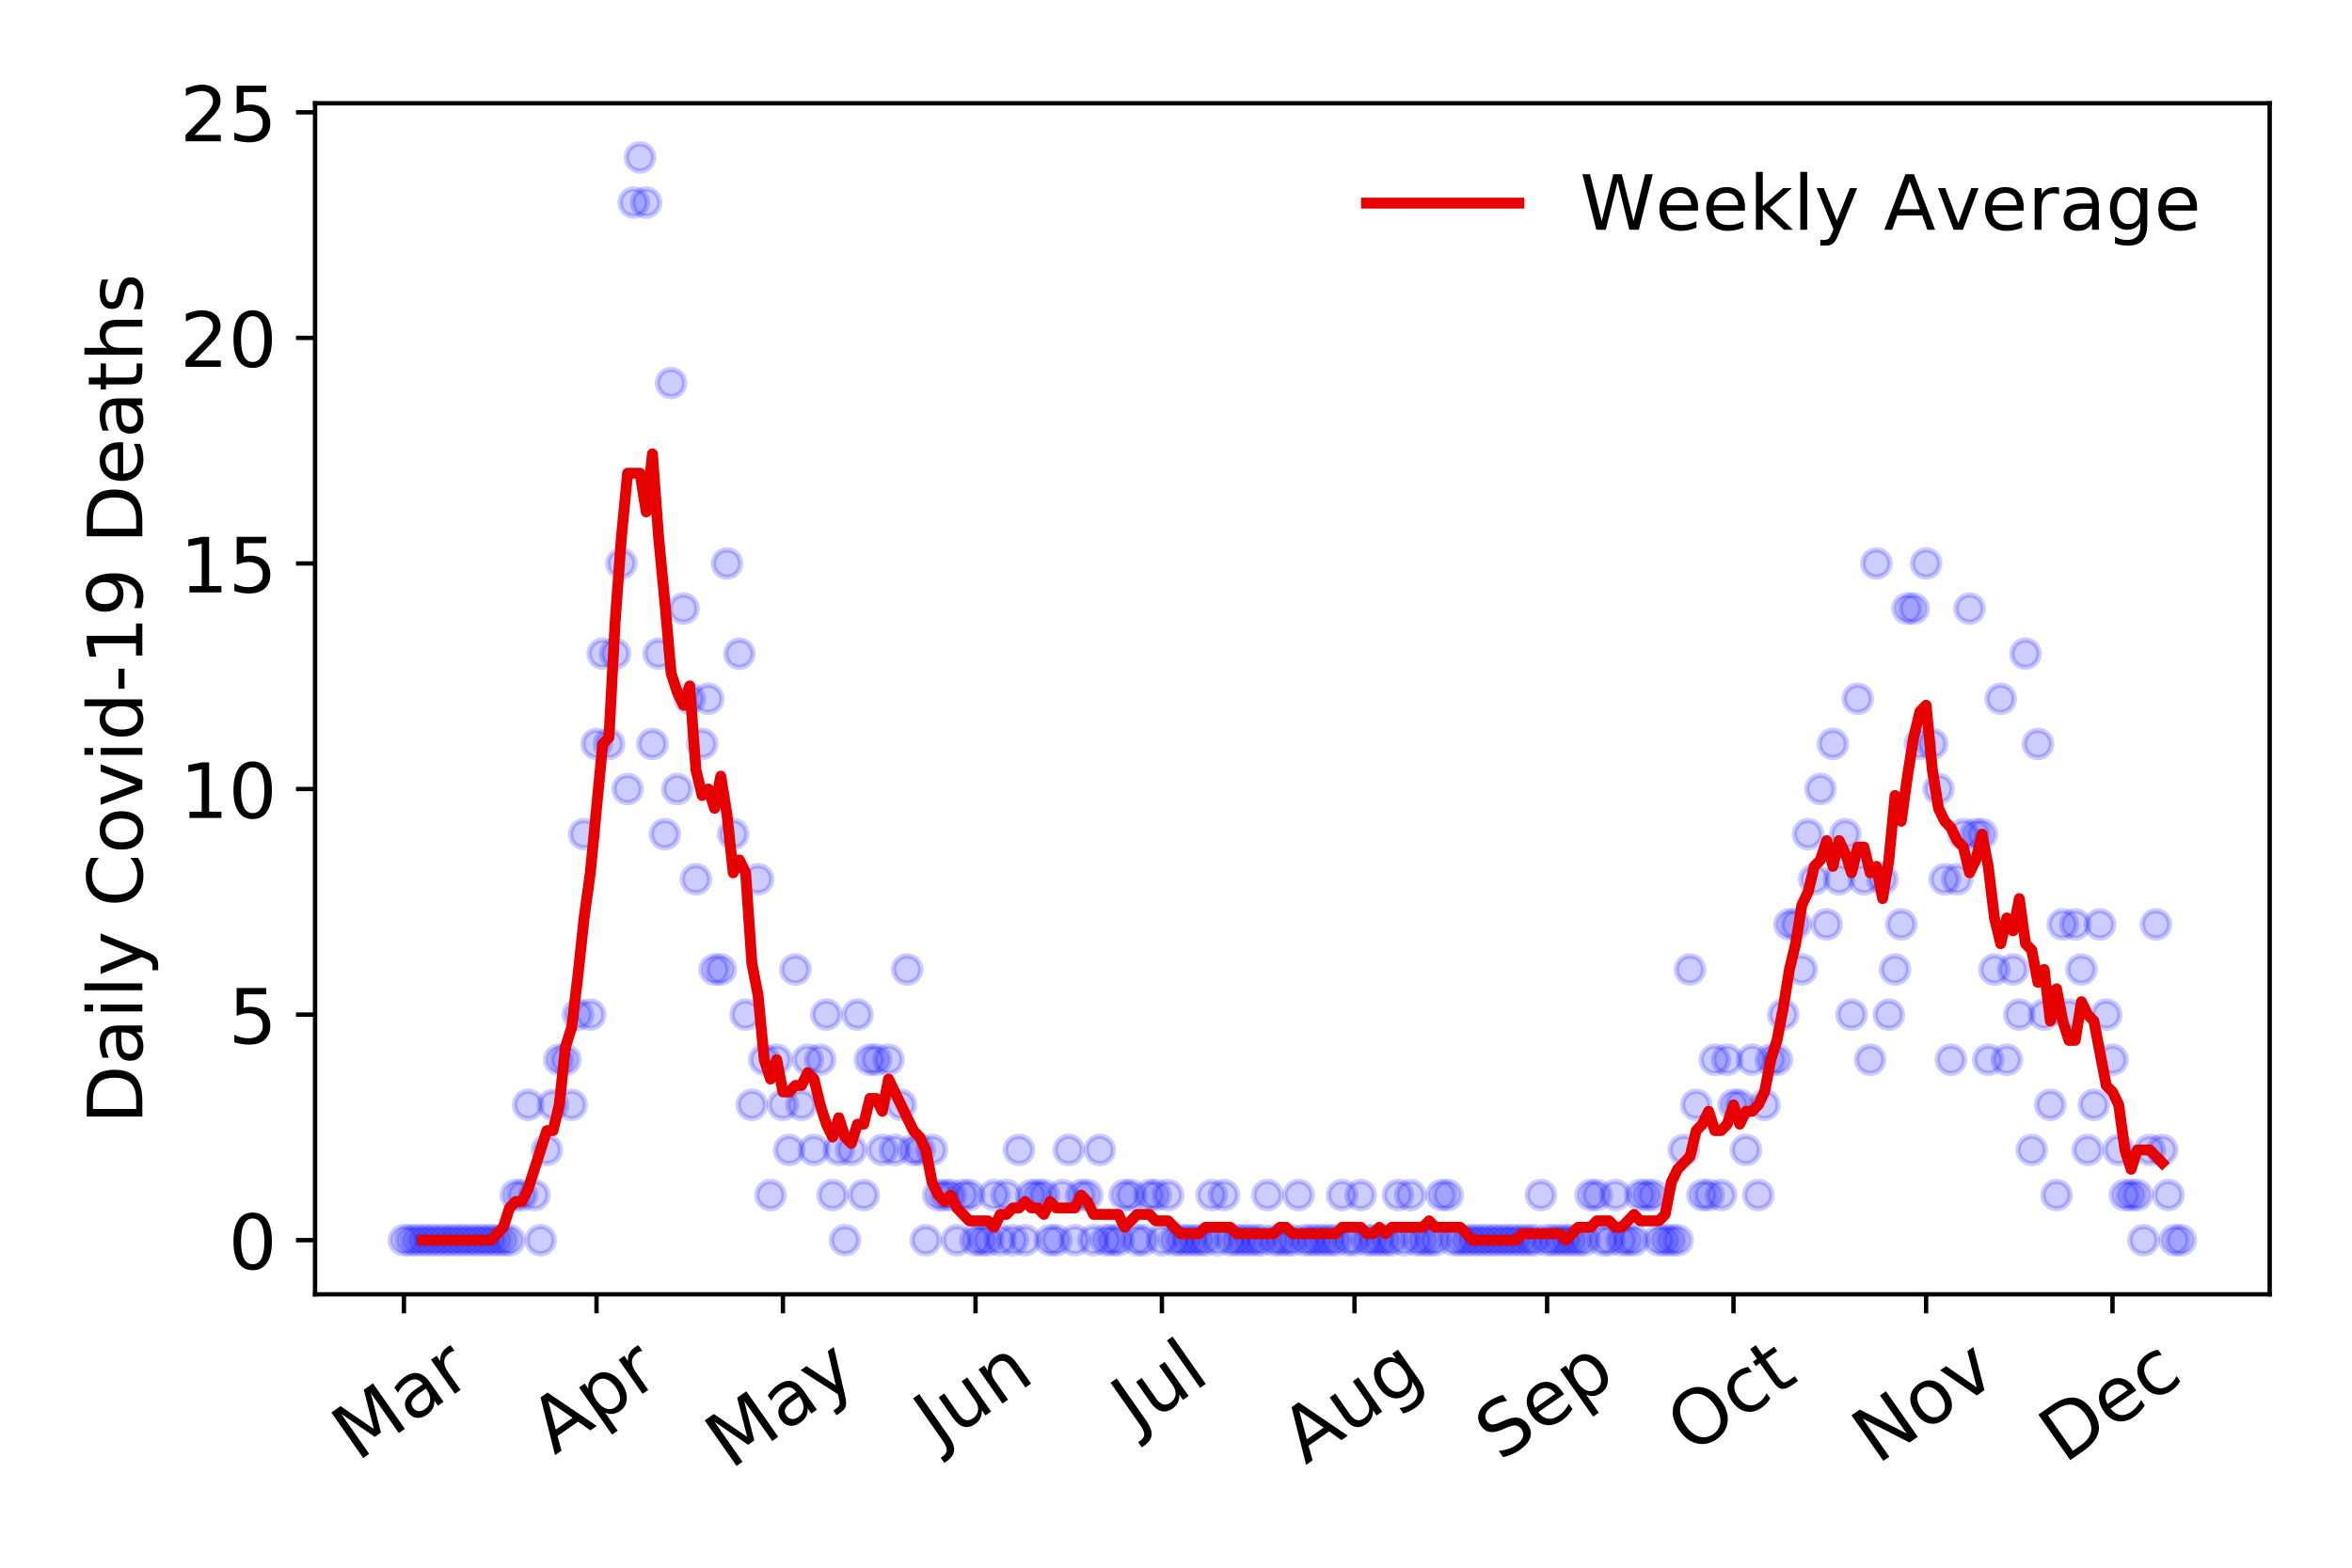 <?xml version="1.0" encoding="utf-8" standalone="no"?>
<!DOCTYPE svg PUBLIC "-//W3C//DTD SVG 1.1//EN"
  "http://www.w3.org/Graphics/SVG/1.1/DTD/svg11.dtd">
<!-- Created with matplotlib (https://matplotlib.org/) -->
<svg height="288pt" version="1.1" viewBox="0 0 432 288" width="432pt" xmlns="http://www.w3.org/2000/svg" xmlns:xlink="http://www.w3.org/1999/xlink">
 <defs>
  <style type="text/css">
*{stroke-linecap:butt;stroke-linejoin:round;}
  </style>
 </defs>
 <g id="figure_1">
  <g id="patch_1">
   <path d="M 0 288 
L 432 288 
L 432 0 
L 0 0 
z
" style="fill:#ffffff;"/>
  </g>
  <g id="axes_1">
   <g id="patch_2">
    <path d="M 57.87 237.778 
L 416.88 237.778 
L 416.88 18.973 
L 57.87 18.973 
z
" style="fill:#ffffff;"/>
   </g>
   <g id="matplotlib.axis_1">
    <g id="xtick_1">
     <g id="line2d_1">
      <defs>
       <path d="M 0 0 
L 0 3.5 
" id="md16eed9421" style="stroke:#000000;stroke-width:0.8;"/>
      </defs>
      <g>
       <use style="stroke:#000000;stroke-width:0.8;" x="74.189" xlink:href="#md16eed9421" y="237.778"/>
      </g>
     </g>
     <g id="text_1">
      <!-- Mar -->
      <defs>
       <path d="M 9.812 72.906 
L 24.516 72.906 
L 43.109 23.297 
L 61.812 72.906 
L 76.516 72.906 
L 76.516 0 
L 66.891 0 
L 66.891 64.016 
L 48.094 14.016 
L 38.188 14.016 
L 19.391 64.016 
L 19.391 0 
L 9.812 0 
z
" id="DejaVuSans-77"/>
       <path d="M 34.281 27.484 
Q 23.391 27.484 19.188 25 
Q 14.984 22.516 14.984 16.5 
Q 14.984 11.719 18.141 8.906 
Q 21.297 6.109 26.703 6.109 
Q 34.188 6.109 38.703 11.406 
Q 43.219 16.703 43.219 25.484 
L 43.219 27.484 
z
M 52.203 31.203 
L 52.203 0 
L 43.219 0 
L 43.219 8.297 
Q 40.141 3.328 35.547 0.953 
Q 30.953 -1.422 24.312 -1.422 
Q 15.922 -1.422 10.953 3.297 
Q 6 8.016 6 15.922 
Q 6 25.141 12.172 29.828 
Q 18.359 34.516 30.609 34.516 
L 43.219 34.516 
L 43.219 35.406 
Q 43.219 41.609 39.141 45 
Q 35.062 48.391 27.688 48.391 
Q 23 48.391 18.547 47.266 
Q 14.109 46.141 10.016 43.891 
L 10.016 52.203 
Q 14.938 54.109 19.578 55.047 
Q 24.219 56 28.609 56 
Q 40.484 56 46.344 49.844 
Q 52.203 43.703 52.203 31.203 
z
" id="DejaVuSans-97"/>
       <path d="M 41.109 46.297 
Q 39.594 47.172 37.812 47.578 
Q 36.031 48 33.891 48 
Q 26.266 48 22.188 43.047 
Q 18.109 38.094 18.109 28.812 
L 18.109 0 
L 9.078 0 
L 9.078 54.688 
L 18.109 54.688 
L 18.109 46.188 
Q 20.953 51.172 25.484 53.578 
Q 30.031 56 36.531 56 
Q 37.453 56 38.578 55.875 
Q 39.703 55.766 41.062 55.516 
z
" id="DejaVuSans-114"/>
      </defs>
      <g transform="translate(65.586 268.643)rotate(-35)scale(0.14 -0.14)">
       <use xlink:href="#DejaVuSans-77"/>
       <use x="86.279" xlink:href="#DejaVuSans-97"/>
       <use x="147.559" xlink:href="#DejaVuSans-114"/>
      </g>
     </g>
    </g>
    <g id="xtick_2">
     <g id="line2d_2">
      <g>
       <use style="stroke:#000000;stroke-width:0.8;" x="109.565" xlink:href="#md16eed9421" y="237.778"/>
      </g>
     </g>
     <g id="text_2">
      <!-- Apr -->
      <defs>
       <path d="M 34.188 63.188 
L 20.797 26.906 
L 47.609 26.906 
z
M 28.609 72.906 
L 39.797 72.906 
L 67.578 0 
L 57.328 0 
L 50.688 18.703 
L 17.828 18.703 
L 11.188 0 
L 0.781 0 
z
" id="DejaVuSans-65"/>
       <path d="M 18.109 8.203 
L 18.109 -20.797 
L 9.078 -20.797 
L 9.078 54.688 
L 18.109 54.688 
L 18.109 46.391 
Q 20.953 51.266 25.266 53.625 
Q 29.594 56 35.594 56 
Q 45.562 56 51.781 48.094 
Q 58.016 40.188 58.016 27.297 
Q 58.016 14.406 51.781 6.484 
Q 45.562 -1.422 35.594 -1.422 
Q 29.594 -1.422 25.266 0.953 
Q 20.953 3.328 18.109 8.203 
z
M 48.688 27.297 
Q 48.688 37.203 44.609 42.844 
Q 40.531 48.484 33.406 48.484 
Q 26.266 48.484 22.188 42.844 
Q 18.109 37.203 18.109 27.297 
Q 18.109 17.391 22.188 11.75 
Q 26.266 6.109 33.406 6.109 
Q 40.531 6.109 44.609 11.75 
Q 48.688 17.391 48.688 27.297 
z
" id="DejaVuSans-112"/>
      </defs>
      <g transform="translate(101.861 267.384)rotate(-35)scale(0.14 -0.14)">
       <use xlink:href="#DejaVuSans-65"/>
       <use x="68.408" xlink:href="#DejaVuSans-112"/>
       <use x="131.885" xlink:href="#DejaVuSans-114"/>
      </g>
     </g>
    </g>
    <g id="xtick_3">
     <g id="line2d_3">
      <g>
       <use style="stroke:#000000;stroke-width:0.8;" x="143.8" xlink:href="#md16eed9421" y="237.778"/>
      </g>
     </g>
     <g id="text_3">
      <!-- May -->
      <defs>
       <path d="M 32.172 -5.078 
Q 28.375 -14.844 24.75 -17.812 
Q 21.141 -20.797 15.094 -20.797 
L 7.906 -20.797 
L 7.906 -13.281 
L 13.188 -13.281 
Q 16.891 -13.281 18.938 -11.516 
Q 21 -9.766 23.484 -3.219 
L 25.094 0.875 
L 2.984 54.688 
L 12.5 54.688 
L 29.594 11.922 
L 46.688 54.688 
L 56.203 54.688 
z
" id="DejaVuSans-121"/>
      </defs>
      <g transform="translate(134.16 270.094)rotate(-35)scale(0.14 -0.14)">
       <use xlink:href="#DejaVuSans-77"/>
       <use x="86.279" xlink:href="#DejaVuSans-97"/>
       <use x="147.559" xlink:href="#DejaVuSans-121"/>
      </g>
     </g>
    </g>
    <g id="xtick_4">
     <g id="line2d_4">
      <g>
       <use style="stroke:#000000;stroke-width:0.8;" x="179.176" xlink:href="#md16eed9421" y="237.778"/>
      </g>
     </g>
     <g id="text_4">
      <!-- Jun -->
      <defs>
       <path d="M 9.812 72.906 
L 19.672 72.906 
L 19.672 5.078 
Q 19.672 -8.109 14.672 -14.062 
Q 9.672 -20.016 -1.422 -20.016 
L -5.172 -20.016 
L -5.172 -11.719 
L -2.094 -11.719 
Q 4.438 -11.719 7.125 -8.047 
Q 9.812 -4.391 9.812 5.078 
z
" id="DejaVuSans-74"/>
       <path d="M 8.5 21.578 
L 8.5 54.688 
L 17.484 54.688 
L 17.484 21.922 
Q 17.484 14.156 20.5 10.266 
Q 23.531 6.391 29.594 6.391 
Q 36.859 6.391 41.078 11.031 
Q 45.312 15.672 45.312 23.688 
L 45.312 54.688 
L 54.297 54.688 
L 54.297 0 
L 45.312 0 
L 45.312 8.406 
Q 42.047 3.422 37.719 1 
Q 33.406 -1.422 27.688 -1.422 
Q 18.266 -1.422 13.375 4.438 
Q 8.5 10.297 8.5 21.578 
z
M 31.109 56 
z
" id="DejaVuSans-117"/>
       <path d="M 54.891 33.016 
L 54.891 0 
L 45.906 0 
L 45.906 32.719 
Q 45.906 40.484 42.875 44.328 
Q 39.844 48.188 33.797 48.188 
Q 26.516 48.188 22.312 43.547 
Q 18.109 38.922 18.109 30.906 
L 18.109 0 
L 9.078 0 
L 9.078 54.688 
L 18.109 54.688 
L 18.109 46.188 
Q 21.344 51.125 25.703 53.562 
Q 30.078 56 35.797 56 
Q 45.219 56 50.047 50.172 
Q 54.891 44.344 54.891 33.016 
z
" id="DejaVuSans-110"/>
      </defs>
      <g transform="translate(172.432 266.039)rotate(-35)scale(0.14 -0.14)">
       <use xlink:href="#DejaVuSans-74"/>
       <use x="29.492" xlink:href="#DejaVuSans-117"/>
       <use x="92.871" xlink:href="#DejaVuSans-110"/>
      </g>
     </g>
    </g>
    <g id="xtick_5">
     <g id="line2d_5">
      <g>
       <use style="stroke:#000000;stroke-width:0.8;" x="213.411" xlink:href="#md16eed9421" y="237.778"/>
      </g>
     </g>
     <g id="text_5">
      <!-- Jul -->
      <defs>
       <path d="M 9.422 75.984 
L 18.406 75.984 
L 18.406 0 
L 9.422 0 
z
" id="DejaVuSans-108"/>
      </defs>
      <g transform="translate(208.708 263.181)rotate(-35)scale(0.14 -0.14)">
       <use xlink:href="#DejaVuSans-74"/>
       <use x="29.492" xlink:href="#DejaVuSans-117"/>
       <use x="92.871" xlink:href="#DejaVuSans-108"/>
      </g>
     </g>
    </g>
    <g id="xtick_6">
     <g id="line2d_6">
      <g>
       <use style="stroke:#000000;stroke-width:0.8;" x="248.787" xlink:href="#md16eed9421" y="237.778"/>
      </g>
     </g>
     <g id="text_6">
      <!-- Aug -->
      <defs>
       <path d="M 45.406 27.984 
Q 45.406 37.75 41.375 43.109 
Q 37.359 48.484 30.078 48.484 
Q 22.859 48.484 18.828 43.109 
Q 14.797 37.75 14.797 27.984 
Q 14.797 18.266 18.828 12.891 
Q 22.859 7.516 30.078 7.516 
Q 37.359 7.516 41.375 12.891 
Q 45.406 18.266 45.406 27.984 
z
M 54.391 6.781 
Q 54.391 -7.172 48.188 -13.984 
Q 42 -20.797 29.203 -20.797 
Q 24.469 -20.797 20.266 -20.094 
Q 16.062 -19.391 12.109 -17.922 
L 12.109 -9.188 
Q 16.062 -11.328 19.922 -12.344 
Q 23.781 -13.375 27.781 -13.375 
Q 36.625 -13.375 41.016 -8.766 
Q 45.406 -4.156 45.406 5.172 
L 45.406 9.625 
Q 42.625 4.781 38.281 2.391 
Q 33.938 0 27.875 0 
Q 17.828 0 11.672 7.656 
Q 5.516 15.328 5.516 27.984 
Q 5.516 40.672 11.672 48.328 
Q 17.828 56 27.875 56 
Q 33.938 56 38.281 53.609 
Q 42.625 51.219 45.406 46.391 
L 45.406 54.688 
L 54.391 54.688 
z
" id="DejaVuSans-103"/>
      </defs>
      <g transform="translate(239.806 269.172)rotate(-35)scale(0.14 -0.14)">
       <use xlink:href="#DejaVuSans-65"/>
       <use x="68.408" xlink:href="#DejaVuSans-117"/>
       <use x="131.787" xlink:href="#DejaVuSans-103"/>
      </g>
     </g>
    </g>
    <g id="xtick_7">
     <g id="line2d_7">
      <g>
       <use style="stroke:#000000;stroke-width:0.8;" x="284.163" xlink:href="#md16eed9421" y="237.778"/>
      </g>
     </g>
     <g id="text_7">
      <!-- Sep -->
      <defs>
       <path d="M 53.516 70.516 
L 53.516 60.891 
Q 47.906 63.578 42.922 64.891 
Q 37.938 66.219 33.297 66.219 
Q 25.25 66.219 20.875 63.094 
Q 16.5 59.969 16.5 54.203 
Q 16.5 49.359 19.406 46.891 
Q 22.312 44.438 30.422 42.922 
L 36.375 41.703 
Q 47.406 39.594 52.656 34.297 
Q 57.906 29 57.906 20.125 
Q 57.906 9.516 50.797 4.047 
Q 43.703 -1.422 29.984 -1.422 
Q 24.812 -1.422 18.969 -0.25 
Q 13.141 0.922 6.891 3.219 
L 6.891 13.375 
Q 12.891 10.016 18.656 8.297 
Q 24.422 6.594 29.984 6.594 
Q 38.422 6.594 43.016 9.906 
Q 47.609 13.234 47.609 19.391 
Q 47.609 24.75 44.312 27.781 
Q 41.016 30.812 33.5 32.328 
L 27.484 33.5 
Q 16.453 35.688 11.516 40.375 
Q 6.594 45.062 6.594 53.422 
Q 6.594 63.094 13.406 68.656 
Q 20.219 74.219 32.172 74.219 
Q 37.312 74.219 42.625 73.281 
Q 47.953 72.359 53.516 70.516 
z
" id="DejaVuSans-83"/>
       <path d="M 56.203 29.594 
L 56.203 25.203 
L 14.891 25.203 
Q 15.484 15.922 20.484 11.062 
Q 25.484 6.203 34.422 6.203 
Q 39.594 6.203 44.453 7.469 
Q 49.312 8.734 54.109 11.281 
L 54.109 2.781 
Q 49.266 0.734 44.188 -0.344 
Q 39.109 -1.422 33.891 -1.422 
Q 20.797 -1.422 13.156 6.188 
Q 5.516 13.812 5.516 26.812 
Q 5.516 40.234 12.766 48.109 
Q 20.016 56 32.328 56 
Q 43.359 56 49.781 48.891 
Q 56.203 41.797 56.203 29.594 
z
M 47.219 32.234 
Q 47.125 39.594 43.094 43.984 
Q 39.062 48.391 32.422 48.391 
Q 24.906 48.391 20.391 44.141 
Q 15.875 39.891 15.188 32.172 
z
" id="DejaVuSans-101"/>
      </defs>
      <g transform="translate(275.57 268.629)rotate(-35)scale(0.14 -0.14)">
       <use xlink:href="#DejaVuSans-83"/>
       <use x="63.477" xlink:href="#DejaVuSans-101"/>
       <use x="125" xlink:href="#DejaVuSans-112"/>
      </g>
     </g>
    </g>
    <g id="xtick_8">
     <g id="line2d_8">
      <g>
       <use style="stroke:#000000;stroke-width:0.8;" x="318.398" xlink:href="#md16eed9421" y="237.778"/>
      </g>
     </g>
     <g id="text_8">
      <!-- Oct -->
      <defs>
       <path d="M 39.406 66.219 
Q 28.656 66.219 22.328 58.203 
Q 16.016 50.203 16.016 36.375 
Q 16.016 22.609 22.328 14.594 
Q 28.656 6.594 39.406 6.594 
Q 50.141 6.594 56.422 14.594 
Q 62.703 22.609 62.703 36.375 
Q 62.703 50.203 56.422 58.203 
Q 50.141 66.219 39.406 66.219 
z
M 39.406 74.219 
Q 54.734 74.219 63.906 63.938 
Q 73.094 53.656 73.094 36.375 
Q 73.094 19.141 63.906 8.859 
Q 54.734 -1.422 39.406 -1.422 
Q 24.031 -1.422 14.812 8.828 
Q 5.609 19.094 5.609 36.375 
Q 5.609 53.656 14.812 63.938 
Q 24.031 74.219 39.406 74.219 
z
" id="DejaVuSans-79"/>
       <path d="M 48.781 52.594 
L 48.781 44.188 
Q 44.969 46.297 41.141 47.344 
Q 37.312 48.391 33.406 48.391 
Q 24.656 48.391 19.812 42.844 
Q 14.984 37.312 14.984 27.297 
Q 14.984 17.281 19.812 11.734 
Q 24.656 6.203 33.406 6.203 
Q 37.312 6.203 41.141 7.25 
Q 44.969 8.297 48.781 10.406 
L 48.781 2.094 
Q 45.016 0.344 40.984 -0.531 
Q 36.969 -1.422 32.422 -1.422 
Q 20.062 -1.422 12.781 6.344 
Q 5.516 14.109 5.516 27.297 
Q 5.516 40.672 12.859 48.328 
Q 20.219 56 33.016 56 
Q 37.156 56 41.109 55.141 
Q 45.062 54.297 48.781 52.594 
z
" id="DejaVuSans-99"/>
       <path d="M 18.312 70.219 
L 18.312 54.688 
L 36.812 54.688 
L 36.812 47.703 
L 18.312 47.703 
L 18.312 18.016 
Q 18.312 11.328 20.141 9.422 
Q 21.969 7.516 27.594 7.516 
L 36.812 7.516 
L 36.812 0 
L 27.594 0 
Q 17.188 0 13.234 3.875 
Q 9.281 7.766 9.281 18.016 
L 9.281 47.703 
L 2.688 47.703 
L 2.688 54.688 
L 9.281 54.688 
L 9.281 70.219 
z
" id="DejaVuSans-116"/>
      </defs>
      <g transform="translate(310.699 267.377)rotate(-35)scale(0.14 -0.14)">
       <use xlink:href="#DejaVuSans-79"/>
       <use x="78.711" xlink:href="#DejaVuSans-99"/>
       <use x="133.691" xlink:href="#DejaVuSans-116"/>
      </g>
     </g>
    </g>
    <g id="xtick_9">
     <g id="line2d_9">
      <g>
       <use style="stroke:#000000;stroke-width:0.8;" x="353.774" xlink:href="#md16eed9421" y="237.778"/>
      </g>
     </g>
     <g id="text_9">
      <!-- Nov -->
      <defs>
       <path d="M 9.812 72.906 
L 23.094 72.906 
L 55.422 11.922 
L 55.422 72.906 
L 64.984 72.906 
L 64.984 0 
L 51.703 0 
L 19.391 60.984 
L 19.391 0 
L 9.812 0 
z
" id="DejaVuSans-78"/>
       <path d="M 30.609 48.391 
Q 23.391 48.391 19.188 42.75 
Q 14.984 37.109 14.984 27.297 
Q 14.984 17.484 19.156 11.844 
Q 23.344 6.203 30.609 6.203 
Q 37.797 6.203 41.984 11.859 
Q 46.188 17.531 46.188 27.297 
Q 46.188 37.016 41.984 42.703 
Q 37.797 48.391 30.609 48.391 
z
M 30.609 56 
Q 42.328 56 49.016 48.375 
Q 55.719 40.766 55.719 27.297 
Q 55.719 13.875 49.016 6.219 
Q 42.328 -1.422 30.609 -1.422 
Q 18.844 -1.422 12.172 6.219 
Q 5.516 13.875 5.516 27.297 
Q 5.516 40.766 12.172 48.375 
Q 18.844 56 30.609 56 
z
" id="DejaVuSans-111"/>
       <path d="M 2.984 54.688 
L 12.5 54.688 
L 29.594 8.797 
L 46.688 54.688 
L 56.203 54.688 
L 35.688 0 
L 23.484 0 
z
" id="DejaVuSans-118"/>
      </defs>
      <g transform="translate(344.797 269.166)rotate(-35)scale(0.14 -0.14)">
       <use xlink:href="#DejaVuSans-78"/>
       <use x="74.805" xlink:href="#DejaVuSans-111"/>
       <use x="135.986" xlink:href="#DejaVuSans-118"/>
      </g>
     </g>
    </g>
    <g id="xtick_10">
     <g id="line2d_10">
      <g>
       <use style="stroke:#000000;stroke-width:0.8;" x="388.009" xlink:href="#md16eed9421" y="237.778"/>
      </g>
     </g>
     <g id="text_10">
      <!-- Dec -->
      <defs>
       <path d="M 19.672 64.797 
L 19.672 8.109 
L 31.594 8.109 
Q 46.688 8.109 53.688 14.938 
Q 60.688 21.781 60.688 36.531 
Q 60.688 51.172 53.688 57.984 
Q 46.688 64.797 31.594 64.797 
z
M 9.812 72.906 
L 30.078 72.906 
Q 51.266 72.906 61.172 64.094 
Q 71.094 55.281 71.094 36.531 
Q 71.094 17.672 61.125 8.828 
Q 51.172 0 30.078 0 
L 9.812 0 
z
" id="DejaVuSans-68"/>
      </defs>
      <g transform="translate(379.128 269.032)rotate(-35)scale(0.14 -0.14)">
       <use xlink:href="#DejaVuSans-68"/>
       <use x="77.002" xlink:href="#DejaVuSans-101"/>
       <use x="138.525" xlink:href="#DejaVuSans-99"/>
      </g>
     </g>
    </g>
   </g>
   <g id="matplotlib.axis_2">
    <g id="ytick_1">
     <g id="line2d_11">
      <defs>
       <path d="M 0 0 
L -3.5 0 
" id="mdb0c6b516b" style="stroke:#000000;stroke-width:0.8;"/>
      </defs>
      <g>
       <use style="stroke:#000000;stroke-width:0.8;" x="57.87" xlink:href="#mdb0c6b516b" y="227.832"/>
      </g>
     </g>
     <g id="text_11">
      <!-- 0 -->
      <defs>
       <path d="M 31.781 66.406 
Q 24.172 66.406 20.328 58.906 
Q 16.5 51.422 16.5 36.375 
Q 16.5 21.391 20.328 13.891 
Q 24.172 6.391 31.781 6.391 
Q 39.453 6.391 43.281 13.891 
Q 47.125 21.391 47.125 36.375 
Q 47.125 51.422 43.281 58.906 
Q 39.453 66.406 31.781 66.406 
z
M 31.781 74.219 
Q 44.047 74.219 50.516 64.516 
Q 56.984 54.828 56.984 36.375 
Q 56.984 17.969 50.516 8.266 
Q 44.047 -1.422 31.781 -1.422 
Q 19.531 -1.422 13.062 8.266 
Q 6.594 17.969 6.594 36.375 
Q 6.594 54.828 13.062 64.516 
Q 19.531 74.219 31.781 74.219 
z
" id="DejaVuSans-48"/>
      </defs>
      <g transform="translate(41.962 233.151)scale(0.14 -0.14)">
       <use xlink:href="#DejaVuSans-48"/>
      </g>
     </g>
    </g>
    <g id="ytick_2">
     <g id="line2d_12">
      <g>
       <use style="stroke:#000000;stroke-width:0.8;" x="57.87" xlink:href="#mdb0c6b516b" y="186.392"/>
      </g>
     </g>
     <g id="text_12">
      <!-- 5 -->
      <defs>
       <path d="M 10.797 72.906 
L 49.516 72.906 
L 49.516 64.594 
L 19.828 64.594 
L 19.828 46.734 
Q 21.969 47.469 24.109 47.828 
Q 26.266 48.188 28.422 48.188 
Q 40.625 48.188 47.75 41.5 
Q 54.891 34.812 54.891 23.391 
Q 54.891 11.625 47.562 5.094 
Q 40.234 -1.422 26.906 -1.422 
Q 22.312 -1.422 17.547 -0.641 
Q 12.797 0.141 7.719 1.703 
L 7.719 11.625 
Q 12.109 9.234 16.797 8.062 
Q 21.484 6.891 26.703 6.891 
Q 35.156 6.891 40.078 11.328 
Q 45.016 15.766 45.016 23.391 
Q 45.016 31 40.078 35.438 
Q 35.156 39.891 26.703 39.891 
Q 22.75 39.891 18.812 39.016 
Q 14.891 38.141 10.797 36.281 
z
" id="DejaVuSans-53"/>
      </defs>
      <g transform="translate(41.962 191.711)scale(0.14 -0.14)">
       <use xlink:href="#DejaVuSans-53"/>
      </g>
     </g>
    </g>
    <g id="ytick_3">
     <g id="line2d_13">
      <g>
       <use style="stroke:#000000;stroke-width:0.8;" x="57.87" xlink:href="#mdb0c6b516b" y="144.952"/>
      </g>
     </g>
     <g id="text_13">
      <!-- 10 -->
      <defs>
       <path d="M 12.406 8.297 
L 28.516 8.297 
L 28.516 63.922 
L 10.984 60.406 
L 10.984 69.391 
L 28.422 72.906 
L 38.281 72.906 
L 38.281 8.297 
L 54.391 8.297 
L 54.391 0 
L 12.406 0 
z
" id="DejaVuSans-49"/>
      </defs>
      <g transform="translate(33.055 150.271)scale(0.14 -0.14)">
       <use xlink:href="#DejaVuSans-49"/>
       <use x="63.623" xlink:href="#DejaVuSans-48"/>
      </g>
     </g>
    </g>
    <g id="ytick_4">
     <g id="line2d_14">
      <g>
       <use style="stroke:#000000;stroke-width:0.8;" x="57.87" xlink:href="#mdb0c6b516b" y="103.511"/>
      </g>
     </g>
     <g id="text_14">
      <!-- 15 -->
      <g transform="translate(33.055 108.83)scale(0.14 -0.14)">
       <use xlink:href="#DejaVuSans-49"/>
       <use x="63.623" xlink:href="#DejaVuSans-53"/>
      </g>
     </g>
    </g>
    <g id="ytick_5">
     <g id="line2d_15">
      <g>
       <use style="stroke:#000000;stroke-width:0.8;" x="57.87" xlink:href="#mdb0c6b516b" y="62.071"/>
      </g>
     </g>
     <g id="text_15">
      <!-- 20 -->
      <defs>
       <path d="M 19.188 8.297 
L 53.609 8.297 
L 53.609 0 
L 7.328 0 
L 7.328 8.297 
Q 12.938 14.109 22.625 23.891 
Q 32.328 33.688 34.812 36.531 
Q 39.547 41.844 41.422 45.531 
Q 43.312 49.219 43.312 52.781 
Q 43.312 58.594 39.234 62.25 
Q 35.156 65.922 28.609 65.922 
Q 23.969 65.922 18.812 64.312 
Q 13.672 62.703 7.812 59.422 
L 7.812 69.391 
Q 13.766 71.781 18.938 73 
Q 24.125 74.219 28.422 74.219 
Q 39.75 74.219 46.484 68.547 
Q 53.219 62.891 53.219 53.422 
Q 53.219 48.922 51.531 44.891 
Q 49.859 40.875 45.406 35.406 
Q 44.188 33.984 37.641 27.219 
Q 31.109 20.453 19.188 8.297 
z
" id="DejaVuSans-50"/>
      </defs>
      <g transform="translate(33.055 67.39)scale(0.14 -0.14)">
       <use xlink:href="#DejaVuSans-50"/>
       <use x="63.623" xlink:href="#DejaVuSans-48"/>
      </g>
     </g>
    </g>
    <g id="ytick_6">
     <g id="line2d_16">
      <g>
       <use style="stroke:#000000;stroke-width:0.8;" x="57.87" xlink:href="#mdb0c6b516b" y="20.63"/>
      </g>
     </g>
     <g id="text_16">
      <!-- 25 -->
      <g transform="translate(33.055 25.949)scale(0.14 -0.14)">
       <use xlink:href="#DejaVuSans-50"/>
       <use x="63.623" xlink:href="#DejaVuSans-53"/>
      </g>
     </g>
    </g>
    <g id="text_17">
     <!-- Daily Covid-19 Deaths -->
     <defs>
      <path d="M 9.422 54.688 
L 18.406 54.688 
L 18.406 0 
L 9.422 0 
z
M 9.422 75.984 
L 18.406 75.984 
L 18.406 64.594 
L 9.422 64.594 
z
" id="DejaVuSans-105"/>
      <path id="DejaVuSans-32"/>
      <path d="M 64.406 67.281 
L 64.406 56.891 
Q 59.422 61.531 53.781 63.812 
Q 48.141 66.109 41.797 66.109 
Q 29.297 66.109 22.656 58.469 
Q 16.016 50.828 16.016 36.375 
Q 16.016 21.969 22.656 14.328 
Q 29.297 6.688 41.797 6.688 
Q 48.141 6.688 53.781 8.984 
Q 59.422 11.281 64.406 15.922 
L 64.406 5.609 
Q 59.234 2.094 53.438 0.328 
Q 47.656 -1.422 41.219 -1.422 
Q 24.656 -1.422 15.125 8.703 
Q 5.609 18.844 5.609 36.375 
Q 5.609 53.953 15.125 64.078 
Q 24.656 74.219 41.219 74.219 
Q 47.75 74.219 53.531 72.484 
Q 59.328 70.75 64.406 67.281 
z
" id="DejaVuSans-67"/>
      <path d="M 45.406 46.391 
L 45.406 75.984 
L 54.391 75.984 
L 54.391 0 
L 45.406 0 
L 45.406 8.203 
Q 42.578 3.328 38.25 0.953 
Q 33.938 -1.422 27.875 -1.422 
Q 17.969 -1.422 11.734 6.484 
Q 5.516 14.406 5.516 27.297 
Q 5.516 40.188 11.734 48.094 
Q 17.969 56 27.875 56 
Q 33.938 56 38.25 53.625 
Q 42.578 51.266 45.406 46.391 
z
M 14.797 27.297 
Q 14.797 17.391 18.875 11.75 
Q 22.953 6.109 30.078 6.109 
Q 37.203 6.109 41.297 11.75 
Q 45.406 17.391 45.406 27.297 
Q 45.406 37.203 41.297 42.844 
Q 37.203 48.484 30.078 48.484 
Q 22.953 48.484 18.875 42.844 
Q 14.797 37.203 14.797 27.297 
z
" id="DejaVuSans-100"/>
      <path d="M 4.891 31.391 
L 31.203 31.391 
L 31.203 23.391 
L 4.891 23.391 
z
" id="DejaVuSans-45"/>
      <path d="M 10.984 1.516 
L 10.984 10.5 
Q 14.703 8.734 18.5 7.812 
Q 22.312 6.891 25.984 6.891 
Q 35.75 6.891 40.891 13.453 
Q 46.047 20.016 46.781 33.406 
Q 43.953 29.203 39.594 26.953 
Q 35.25 24.703 29.984 24.703 
Q 19.047 24.703 12.672 31.312 
Q 6.297 37.938 6.297 49.422 
Q 6.297 60.641 12.938 67.422 
Q 19.578 74.219 30.609 74.219 
Q 43.266 74.219 49.922 64.516 
Q 56.594 54.828 56.594 36.375 
Q 56.594 19.141 48.406 8.859 
Q 40.234 -1.422 26.422 -1.422 
Q 22.703 -1.422 18.891 -0.688 
Q 15.094 0.047 10.984 1.516 
z
M 30.609 32.422 
Q 37.25 32.422 41.125 36.953 
Q 45.016 41.5 45.016 49.422 
Q 45.016 57.281 41.125 61.844 
Q 37.25 66.406 30.609 66.406 
Q 23.969 66.406 20.094 61.844 
Q 16.219 57.281 16.219 49.422 
Q 16.219 41.5 20.094 36.953 
Q 23.969 32.422 30.609 32.422 
z
" id="DejaVuSans-57"/>
      <path d="M 54.891 33.016 
L 54.891 0 
L 45.906 0 
L 45.906 32.719 
Q 45.906 40.484 42.875 44.328 
Q 39.844 48.188 33.797 48.188 
Q 26.516 48.188 22.312 43.547 
Q 18.109 38.922 18.109 30.906 
L 18.109 0 
L 9.078 0 
L 9.078 75.984 
L 18.109 75.984 
L 18.109 46.188 
Q 21.344 51.125 25.703 53.562 
Q 30.078 56 35.797 56 
Q 45.219 56 50.047 50.172 
Q 54.891 44.344 54.891 33.016 
z
" id="DejaVuSans-104"/>
      <path d="M 44.281 53.078 
L 44.281 44.578 
Q 40.484 46.531 36.375 47.5 
Q 32.281 48.484 27.875 48.484 
Q 21.188 48.484 17.844 46.438 
Q 14.5 44.391 14.5 40.281 
Q 14.5 37.156 16.891 35.375 
Q 19.281 33.594 26.516 31.984 
L 29.594 31.297 
Q 39.156 29.25 43.188 25.516 
Q 47.219 21.781 47.219 15.094 
Q 47.219 7.469 41.188 3.016 
Q 35.156 -1.422 24.609 -1.422 
Q 20.219 -1.422 15.453 -0.562 
Q 10.688 0.297 5.422 2 
L 5.422 11.281 
Q 10.406 8.688 15.234 7.391 
Q 20.062 6.109 24.812 6.109 
Q 31.156 6.109 34.562 8.281 
Q 37.984 10.453 37.984 14.406 
Q 37.984 18.062 35.516 20.016 
Q 33.062 21.969 24.703 23.781 
L 21.578 24.516 
Q 13.234 26.266 9.516 29.906 
Q 5.812 33.547 5.812 39.891 
Q 5.812 47.609 11.281 51.797 
Q 16.75 56 26.812 56 
Q 31.781 56 36.172 55.266 
Q 40.578 54.547 44.281 53.078 
z
" id="DejaVuSans-115"/>
     </defs>
     <g transform="translate(26.143 206.487)rotate(-90)scale(0.14 -0.14)">
      <use xlink:href="#DejaVuSans-68"/>
      <use x="77.002" xlink:href="#DejaVuSans-97"/>
      <use x="138.281" xlink:href="#DejaVuSans-105"/>
      <use x="166.064" xlink:href="#DejaVuSans-108"/>
      <use x="193.848" xlink:href="#DejaVuSans-121"/>
      <use x="253.027" xlink:href="#DejaVuSans-32"/>
      <use x="284.814" xlink:href="#DejaVuSans-67"/>
      <use x="354.639" xlink:href="#DejaVuSans-111"/>
      <use x="415.82" xlink:href="#DejaVuSans-118"/>
      <use x="475" xlink:href="#DejaVuSans-105"/>
      <use x="502.783" xlink:href="#DejaVuSans-100"/>
      <use x="566.26" xlink:href="#DejaVuSans-45"/>
      <use x="602.344" xlink:href="#DejaVuSans-49"/>
      <use x="665.967" xlink:href="#DejaVuSans-57"/>
      <use x="729.59" xlink:href="#DejaVuSans-32"/>
      <use x="761.377" xlink:href="#DejaVuSans-68"/>
      <use x="838.379" xlink:href="#DejaVuSans-101"/>
      <use x="899.902" xlink:href="#DejaVuSans-97"/>
      <use x="961.182" xlink:href="#DejaVuSans-116"/>
      <use x="1000.391" xlink:href="#DejaVuSans-104"/>
      <use x="1063.77" xlink:href="#DejaVuSans-115"/>
     </g>
    </g>
   </g>
   <g id="line2d_17">
    <defs>
     <path d="M 0 2.5 
C 0.663 2.5 1.299 2.237 1.768 1.768 
C 2.237 1.299 2.5 0.663 2.5 0 
C 2.5 -0.663 2.237 -1.299 1.768 -1.768 
C 1.299 -2.237 0.663 -2.5 0 -2.5 
C -0.663 -2.5 -1.299 -2.237 -1.768 -1.768 
C -2.237 -1.299 -2.5 -0.663 -2.5 0 
C -2.5 0.663 -2.237 1.299 -1.768 1.768 
C -1.299 2.237 -0.663 2.5 0 2.5 
z
" id="m8ff5edbe14" style="stroke:#0000ff;stroke-opacity:0.2;"/>
    </defs>
    <g clip-path="url(#p87128691ed)">
     <use style="fill:#0000ff;fill-opacity:0.2;stroke:#0000ff;stroke-opacity:0.2;" x="74.189" xlink:href="#m8ff5edbe14" y="227.832"/>
     <use style="fill:#0000ff;fill-opacity:0.2;stroke:#0000ff;stroke-opacity:0.2;" x="75.33" xlink:href="#m8ff5edbe14" y="227.832"/>
     <use style="fill:#0000ff;fill-opacity:0.2;stroke:#0000ff;stroke-opacity:0.2;" x="76.471" xlink:href="#m8ff5edbe14" y="227.832"/>
     <use style="fill:#0000ff;fill-opacity:0.2;stroke:#0000ff;stroke-opacity:0.2;" x="77.612" xlink:href="#m8ff5edbe14" y="227.832"/>
     <use style="fill:#0000ff;fill-opacity:0.2;stroke:#0000ff;stroke-opacity:0.2;" x="78.753" xlink:href="#m8ff5edbe14" y="227.832"/>
     <use style="fill:#0000ff;fill-opacity:0.2;stroke:#0000ff;stroke-opacity:0.2;" x="79.894" xlink:href="#m8ff5edbe14" y="227.832"/>
     <use style="fill:#0000ff;fill-opacity:0.2;stroke:#0000ff;stroke-opacity:0.2;" x="81.036" xlink:href="#m8ff5edbe14" y="227.832"/>
     <use style="fill:#0000ff;fill-opacity:0.2;stroke:#0000ff;stroke-opacity:0.2;" x="82.177" xlink:href="#m8ff5edbe14" y="227.832"/>
     <use style="fill:#0000ff;fill-opacity:0.2;stroke:#0000ff;stroke-opacity:0.2;" x="83.318" xlink:href="#m8ff5edbe14" y="227.832"/>
     <use style="fill:#0000ff;fill-opacity:0.2;stroke:#0000ff;stroke-opacity:0.2;" x="84.459" xlink:href="#m8ff5edbe14" y="227.832"/>
     <use style="fill:#0000ff;fill-opacity:0.2;stroke:#0000ff;stroke-opacity:0.2;" x="85.6" xlink:href="#m8ff5edbe14" y="227.832"/>
     <use style="fill:#0000ff;fill-opacity:0.2;stroke:#0000ff;stroke-opacity:0.2;" x="86.741" xlink:href="#m8ff5edbe14" y="227.832"/>
     <use style="fill:#0000ff;fill-opacity:0.2;stroke:#0000ff;stroke-opacity:0.2;" x="87.883" xlink:href="#m8ff5edbe14" y="227.832"/>
     <use style="fill:#0000ff;fill-opacity:0.2;stroke:#0000ff;stroke-opacity:0.2;" x="89.024" xlink:href="#m8ff5edbe14" y="227.832"/>
     <use style="fill:#0000ff;fill-opacity:0.2;stroke:#0000ff;stroke-opacity:0.2;" x="90.165" xlink:href="#m8ff5edbe14" y="227.832"/>
     <use style="fill:#0000ff;fill-opacity:0.2;stroke:#0000ff;stroke-opacity:0.2;" x="91.306" xlink:href="#m8ff5edbe14" y="227.832"/>
     <use style="fill:#0000ff;fill-opacity:0.2;stroke:#0000ff;stroke-opacity:0.2;" x="92.447" xlink:href="#m8ff5edbe14" y="227.832"/>
     <use style="fill:#0000ff;fill-opacity:0.2;stroke:#0000ff;stroke-opacity:0.2;" x="93.588" xlink:href="#m8ff5edbe14" y="227.832"/>
     <use style="fill:#0000ff;fill-opacity:0.2;stroke:#0000ff;stroke-opacity:0.2;" x="94.73" xlink:href="#m8ff5edbe14" y="219.544"/>
     <use style="fill:#0000ff;fill-opacity:0.2;stroke:#0000ff;stroke-opacity:0.2;" x="95.871" xlink:href="#m8ff5edbe14" y="219.544"/>
     <use style="fill:#0000ff;fill-opacity:0.2;stroke:#0000ff;stroke-opacity:0.2;" x="97.012" xlink:href="#m8ff5edbe14" y="202.968"/>
     <use style="fill:#0000ff;fill-opacity:0.2;stroke:#0000ff;stroke-opacity:0.2;" x="98.153" xlink:href="#m8ff5edbe14" y="219.544"/>
     <use style="fill:#0000ff;fill-opacity:0.2;stroke:#0000ff;stroke-opacity:0.2;" x="99.294" xlink:href="#m8ff5edbe14" y="227.832"/>
     <use style="fill:#0000ff;fill-opacity:0.2;stroke:#0000ff;stroke-opacity:0.2;" x="100.435" xlink:href="#m8ff5edbe14" y="211.256"/>
     <use style="fill:#0000ff;fill-opacity:0.2;stroke:#0000ff;stroke-opacity:0.2;" x="101.577" xlink:href="#m8ff5edbe14" y="202.968"/>
     <use style="fill:#0000ff;fill-opacity:0.2;stroke:#0000ff;stroke-opacity:0.2;" x="102.718" xlink:href="#m8ff5edbe14" y="194.68"/>
     <use style="fill:#0000ff;fill-opacity:0.2;stroke:#0000ff;stroke-opacity:0.2;" x="103.859" xlink:href="#m8ff5edbe14" y="194.68"/>
     <use style="fill:#0000ff;fill-opacity:0.2;stroke:#0000ff;stroke-opacity:0.2;" x="105" xlink:href="#m8ff5edbe14" y="202.968"/>
     <use style="fill:#0000ff;fill-opacity:0.2;stroke:#0000ff;stroke-opacity:0.2;" x="106.141" xlink:href="#m8ff5edbe14" y="186.392"/>
     <use style="fill:#0000ff;fill-opacity:0.2;stroke:#0000ff;stroke-opacity:0.2;" x="107.282" xlink:href="#m8ff5edbe14" y="153.24"/>
     <use style="fill:#0000ff;fill-opacity:0.2;stroke:#0000ff;stroke-opacity:0.2;" x="108.424" xlink:href="#m8ff5edbe14" y="186.392"/>
     <use style="fill:#0000ff;fill-opacity:0.2;stroke:#0000ff;stroke-opacity:0.2;" x="109.565" xlink:href="#m8ff5edbe14" y="136.664"/>
     <use style="fill:#0000ff;fill-opacity:0.2;stroke:#0000ff;stroke-opacity:0.2;" x="110.706" xlink:href="#m8ff5edbe14" y="120.087"/>
     <use style="fill:#0000ff;fill-opacity:0.2;stroke:#0000ff;stroke-opacity:0.2;" x="111.847" xlink:href="#m8ff5edbe14" y="136.664"/>
     <use style="fill:#0000ff;fill-opacity:0.2;stroke:#0000ff;stroke-opacity:0.2;" x="112.988" xlink:href="#m8ff5edbe14" y="120.087"/>
     <use style="fill:#0000ff;fill-opacity:0.2;stroke:#0000ff;stroke-opacity:0.2;" x="114.129" xlink:href="#m8ff5edbe14" y="103.511"/>
     <use style="fill:#0000ff;fill-opacity:0.2;stroke:#0000ff;stroke-opacity:0.2;" x="115.271" xlink:href="#m8ff5edbe14" y="144.952"/>
     <use style="fill:#0000ff;fill-opacity:0.2;stroke:#0000ff;stroke-opacity:0.2;" x="116.412" xlink:href="#m8ff5edbe14" y="37.207"/>
     <use style="fill:#0000ff;fill-opacity:0.2;stroke:#0000ff;stroke-opacity:0.2;" x="117.553" xlink:href="#m8ff5edbe14" y="28.918"/>
     <use style="fill:#0000ff;fill-opacity:0.2;stroke:#0000ff;stroke-opacity:0.2;" x="118.694" xlink:href="#m8ff5edbe14" y="37.207"/>
     <use style="fill:#0000ff;fill-opacity:0.2;stroke:#0000ff;stroke-opacity:0.2;" x="119.835" xlink:href="#m8ff5edbe14" y="136.664"/>
     <use style="fill:#0000ff;fill-opacity:0.2;stroke:#0000ff;stroke-opacity:0.2;" x="120.976" xlink:href="#m8ff5edbe14" y="120.087"/>
     <use style="fill:#0000ff;fill-opacity:0.2;stroke:#0000ff;stroke-opacity:0.2;" x="122.117" xlink:href="#m8ff5edbe14" y="153.24"/>
     <use style="fill:#0000ff;fill-opacity:0.2;stroke:#0000ff;stroke-opacity:0.2;" x="123.259" xlink:href="#m8ff5edbe14" y="70.359"/>
     <use style="fill:#0000ff;fill-opacity:0.2;stroke:#0000ff;stroke-opacity:0.2;" x="124.4" xlink:href="#m8ff5edbe14" y="144.952"/>
     <use style="fill:#0000ff;fill-opacity:0.2;stroke:#0000ff;stroke-opacity:0.2;" x="125.541" xlink:href="#m8ff5edbe14" y="111.799"/>
     <use style="fill:#0000ff;fill-opacity:0.2;stroke:#0000ff;stroke-opacity:0.2;" x="126.682" xlink:href="#m8ff5edbe14" y="128.375"/>
     <use style="fill:#0000ff;fill-opacity:0.2;stroke:#0000ff;stroke-opacity:0.2;" x="127.823" xlink:href="#m8ff5edbe14" y="161.528"/>
     <use style="fill:#0000ff;fill-opacity:0.2;stroke:#0000ff;stroke-opacity:0.2;" x="128.964" xlink:href="#m8ff5edbe14" y="136.664"/>
     <use style="fill:#0000ff;fill-opacity:0.2;stroke:#0000ff;stroke-opacity:0.2;" x="130.106" xlink:href="#m8ff5edbe14" y="128.375"/>
     <use style="fill:#0000ff;fill-opacity:0.2;stroke:#0000ff;stroke-opacity:0.2;" x="131.247" xlink:href="#m8ff5edbe14" y="178.104"/>
     <use style="fill:#0000ff;fill-opacity:0.2;stroke:#0000ff;stroke-opacity:0.2;" x="132.388" xlink:href="#m8ff5edbe14" y="178.104"/>
     <use style="fill:#0000ff;fill-opacity:0.2;stroke:#0000ff;stroke-opacity:0.2;" x="133.529" xlink:href="#m8ff5edbe14" y="103.511"/>
     <use style="fill:#0000ff;fill-opacity:0.2;stroke:#0000ff;stroke-opacity:0.2;" x="134.67" xlink:href="#m8ff5edbe14" y="153.24"/>
     <use style="fill:#0000ff;fill-opacity:0.2;stroke:#0000ff;stroke-opacity:0.2;" x="135.811" xlink:href="#m8ff5edbe14" y="120.087"/>
     <use style="fill:#0000ff;fill-opacity:0.2;stroke:#0000ff;stroke-opacity:0.2;" x="136.953" xlink:href="#m8ff5edbe14" y="186.392"/>
     <use style="fill:#0000ff;fill-opacity:0.2;stroke:#0000ff;stroke-opacity:0.2;" x="138.094" xlink:href="#m8ff5edbe14" y="202.968"/>
     <use style="fill:#0000ff;fill-opacity:0.2;stroke:#0000ff;stroke-opacity:0.2;" x="139.235" xlink:href="#m8ff5edbe14" y="161.528"/>
     <use style="fill:#0000ff;fill-opacity:0.2;stroke:#0000ff;stroke-opacity:0.2;" x="140.376" xlink:href="#m8ff5edbe14" y="194.68"/>
     <use style="fill:#0000ff;fill-opacity:0.2;stroke:#0000ff;stroke-opacity:0.2;" x="141.517" xlink:href="#m8ff5edbe14" y="219.544"/>
     <use style="fill:#0000ff;fill-opacity:0.2;stroke:#0000ff;stroke-opacity:0.2;" x="142.658" xlink:href="#m8ff5edbe14" y="194.68"/>
     <use style="fill:#0000ff;fill-opacity:0.2;stroke:#0000ff;stroke-opacity:0.2;" x="143.8" xlink:href="#m8ff5edbe14" y="202.968"/>
     <use style="fill:#0000ff;fill-opacity:0.2;stroke:#0000ff;stroke-opacity:0.2;" x="144.941" xlink:href="#m8ff5edbe14" y="211.256"/>
     <use style="fill:#0000ff;fill-opacity:0.2;stroke:#0000ff;stroke-opacity:0.2;" x="146.082" xlink:href="#m8ff5edbe14" y="178.104"/>
     <use style="fill:#0000ff;fill-opacity:0.2;stroke:#0000ff;stroke-opacity:0.2;" x="147.223" xlink:href="#m8ff5edbe14" y="202.968"/>
     <use style="fill:#0000ff;fill-opacity:0.2;stroke:#0000ff;stroke-opacity:0.2;" x="148.364" xlink:href="#m8ff5edbe14" y="194.68"/>
     <use style="fill:#0000ff;fill-opacity:0.2;stroke:#0000ff;stroke-opacity:0.2;" x="149.505" xlink:href="#m8ff5edbe14" y="211.256"/>
     <use style="fill:#0000ff;fill-opacity:0.2;stroke:#0000ff;stroke-opacity:0.2;" x="150.647" xlink:href="#m8ff5edbe14" y="194.68"/>
     <use style="fill:#0000ff;fill-opacity:0.2;stroke:#0000ff;stroke-opacity:0.2;" x="151.788" xlink:href="#m8ff5edbe14" y="186.392"/>
     <use style="fill:#0000ff;fill-opacity:0.2;stroke:#0000ff;stroke-opacity:0.2;" x="152.929" xlink:href="#m8ff5edbe14" y="219.544"/>
     <use style="fill:#0000ff;fill-opacity:0.2;stroke:#0000ff;stroke-opacity:0.2;" x="154.07" xlink:href="#m8ff5edbe14" y="211.256"/>
     <use style="fill:#0000ff;fill-opacity:0.2;stroke:#0000ff;stroke-opacity:0.2;" x="155.211" xlink:href="#m8ff5edbe14" y="227.832"/>
     <use style="fill:#0000ff;fill-opacity:0.2;stroke:#0000ff;stroke-opacity:0.2;" x="156.352" xlink:href="#m8ff5edbe14" y="211.256"/>
     <use style="fill:#0000ff;fill-opacity:0.2;stroke:#0000ff;stroke-opacity:0.2;" x="157.494" xlink:href="#m8ff5edbe14" y="186.392"/>
     <use style="fill:#0000ff;fill-opacity:0.2;stroke:#0000ff;stroke-opacity:0.2;" x="158.635" xlink:href="#m8ff5edbe14" y="219.544"/>
     <use style="fill:#0000ff;fill-opacity:0.2;stroke:#0000ff;stroke-opacity:0.2;" x="159.776" xlink:href="#m8ff5edbe14" y="194.68"/>
     <use style="fill:#0000ff;fill-opacity:0.2;stroke:#0000ff;stroke-opacity:0.2;" x="160.917" xlink:href="#m8ff5edbe14" y="194.68"/>
     <use style="fill:#0000ff;fill-opacity:0.2;stroke:#0000ff;stroke-opacity:0.2;" x="162.058" xlink:href="#m8ff5edbe14" y="211.256"/>
     <use style="fill:#0000ff;fill-opacity:0.2;stroke:#0000ff;stroke-opacity:0.2;" x="163.199" xlink:href="#m8ff5edbe14" y="194.68"/>
     <use style="fill:#0000ff;fill-opacity:0.2;stroke:#0000ff;stroke-opacity:0.2;" x="164.341" xlink:href="#m8ff5edbe14" y="211.256"/>
     <use style="fill:#0000ff;fill-opacity:0.2;stroke:#0000ff;stroke-opacity:0.2;" x="165.482" xlink:href="#m8ff5edbe14" y="202.968"/>
     <use style="fill:#0000ff;fill-opacity:0.2;stroke:#0000ff;stroke-opacity:0.2;" x="166.623" xlink:href="#m8ff5edbe14" y="178.104"/>
     <use style="fill:#0000ff;fill-opacity:0.2;stroke:#0000ff;stroke-opacity:0.2;" x="167.764" xlink:href="#m8ff5edbe14" y="211.256"/>
     <use style="fill:#0000ff;fill-opacity:0.2;stroke:#0000ff;stroke-opacity:0.2;" x="168.905" xlink:href="#m8ff5edbe14" y="211.256"/>
     <use style="fill:#0000ff;fill-opacity:0.2;stroke:#0000ff;stroke-opacity:0.2;" x="170.046" xlink:href="#m8ff5edbe14" y="227.832"/>
     <use style="fill:#0000ff;fill-opacity:0.2;stroke:#0000ff;stroke-opacity:0.2;" x="171.188" xlink:href="#m8ff5edbe14" y="211.256"/>
     <use style="fill:#0000ff;fill-opacity:0.2;stroke:#0000ff;stroke-opacity:0.2;" x="172.329" xlink:href="#m8ff5edbe14" y="219.544"/>
     <use style="fill:#0000ff;fill-opacity:0.2;stroke:#0000ff;stroke-opacity:0.2;" x="173.47" xlink:href="#m8ff5edbe14" y="219.544"/>
     <use style="fill:#0000ff;fill-opacity:0.2;stroke:#0000ff;stroke-opacity:0.2;" x="174.611" xlink:href="#m8ff5edbe14" y="219.544"/>
     <use style="fill:#0000ff;fill-opacity:0.2;stroke:#0000ff;stroke-opacity:0.2;" x="175.752" xlink:href="#m8ff5edbe14" y="227.832"/>
     <use style="fill:#0000ff;fill-opacity:0.2;stroke:#0000ff;stroke-opacity:0.2;" x="176.893" xlink:href="#m8ff5edbe14" y="219.544"/>
     <use style="fill:#0000ff;fill-opacity:0.2;stroke:#0000ff;stroke-opacity:0.2;" x="178.035" xlink:href="#m8ff5edbe14" y="219.544"/>
     <use style="fill:#0000ff;fill-opacity:0.2;stroke:#0000ff;stroke-opacity:0.2;" x="179.176" xlink:href="#m8ff5edbe14" y="227.832"/>
     <use style="fill:#0000ff;fill-opacity:0.2;stroke:#0000ff;stroke-opacity:0.2;" x="180.317" xlink:href="#m8ff5edbe14" y="227.832"/>
     <use style="fill:#0000ff;fill-opacity:0.2;stroke:#0000ff;stroke-opacity:0.2;" x="181.458" xlink:href="#m8ff5edbe14" y="227.832"/>
     <use style="fill:#0000ff;fill-opacity:0.2;stroke:#0000ff;stroke-opacity:0.2;" x="182.599" xlink:href="#m8ff5edbe14" y="219.544"/>
     <use style="fill:#0000ff;fill-opacity:0.2;stroke:#0000ff;stroke-opacity:0.2;" x="183.74" xlink:href="#m8ff5edbe14" y="227.832"/>
     <use style="fill:#0000ff;fill-opacity:0.2;stroke:#0000ff;stroke-opacity:0.2;" x="184.881" xlink:href="#m8ff5edbe14" y="219.544"/>
     <use style="fill:#0000ff;fill-opacity:0.2;stroke:#0000ff;stroke-opacity:0.2;" x="186.023" xlink:href="#m8ff5edbe14" y="227.832"/>
     <use style="fill:#0000ff;fill-opacity:0.2;stroke:#0000ff;stroke-opacity:0.2;" x="187.164" xlink:href="#m8ff5edbe14" y="211.256"/>
     <use style="fill:#0000ff;fill-opacity:0.2;stroke:#0000ff;stroke-opacity:0.2;" x="188.305" xlink:href="#m8ff5edbe14" y="227.832"/>
     <use style="fill:#0000ff;fill-opacity:0.2;stroke:#0000ff;stroke-opacity:0.2;" x="189.446" xlink:href="#m8ff5edbe14" y="219.544"/>
     <use style="fill:#0000ff;fill-opacity:0.2;stroke:#0000ff;stroke-opacity:0.2;" x="190.587" xlink:href="#m8ff5edbe14" y="219.544"/>
     <use style="fill:#0000ff;fill-opacity:0.2;stroke:#0000ff;stroke-opacity:0.2;" x="191.728" xlink:href="#m8ff5edbe14" y="219.544"/>
     <use style="fill:#0000ff;fill-opacity:0.2;stroke:#0000ff;stroke-opacity:0.2;" x="192.87" xlink:href="#m8ff5edbe14" y="227.832"/>
     <use style="fill:#0000ff;fill-opacity:0.2;stroke:#0000ff;stroke-opacity:0.2;" x="194.011" xlink:href="#m8ff5edbe14" y="227.832"/>
     <use style="fill:#0000ff;fill-opacity:0.2;stroke:#0000ff;stroke-opacity:0.2;" x="195.152" xlink:href="#m8ff5edbe14" y="219.544"/>
     <use style="fill:#0000ff;fill-opacity:0.2;stroke:#0000ff;stroke-opacity:0.2;" x="196.293" xlink:href="#m8ff5edbe14" y="211.256"/>
     <use style="fill:#0000ff;fill-opacity:0.2;stroke:#0000ff;stroke-opacity:0.2;" x="197.434" xlink:href="#m8ff5edbe14" y="227.832"/>
     <use style="fill:#0000ff;fill-opacity:0.2;stroke:#0000ff;stroke-opacity:0.2;" x="198.575" xlink:href="#m8ff5edbe14" y="219.544"/>
     <use style="fill:#0000ff;fill-opacity:0.2;stroke:#0000ff;stroke-opacity:0.2;" x="199.717" xlink:href="#m8ff5edbe14" y="219.544"/>
     <use style="fill:#0000ff;fill-opacity:0.2;stroke:#0000ff;stroke-opacity:0.2;" x="200.858" xlink:href="#m8ff5edbe14" y="227.832"/>
     <use style="fill:#0000ff;fill-opacity:0.2;stroke:#0000ff;stroke-opacity:0.2;" x="201.999" xlink:href="#m8ff5edbe14" y="211.256"/>
     <use style="fill:#0000ff;fill-opacity:0.2;stroke:#0000ff;stroke-opacity:0.2;" x="203.14" xlink:href="#m8ff5edbe14" y="227.832"/>
     <use style="fill:#0000ff;fill-opacity:0.2;stroke:#0000ff;stroke-opacity:0.2;" x="204.281" xlink:href="#m8ff5edbe14" y="227.832"/>
     <use style="fill:#0000ff;fill-opacity:0.2;stroke:#0000ff;stroke-opacity:0.2;" x="205.422" xlink:href="#m8ff5edbe14" y="227.832"/>
     <use style="fill:#0000ff;fill-opacity:0.2;stroke:#0000ff;stroke-opacity:0.2;" x="206.564" xlink:href="#m8ff5edbe14" y="219.544"/>
     <use style="fill:#0000ff;fill-opacity:0.2;stroke:#0000ff;stroke-opacity:0.2;" x="207.705" xlink:href="#m8ff5edbe14" y="219.544"/>
     <use style="fill:#0000ff;fill-opacity:0.2;stroke:#0000ff;stroke-opacity:0.2;" x="208.846" xlink:href="#m8ff5edbe14" y="227.832"/>
     <use style="fill:#0000ff;fill-opacity:0.2;stroke:#0000ff;stroke-opacity:0.2;" x="209.987" xlink:href="#m8ff5edbe14" y="227.832"/>
     <use style="fill:#0000ff;fill-opacity:0.2;stroke:#0000ff;stroke-opacity:0.2;" x="211.128" xlink:href="#m8ff5edbe14" y="219.544"/>
     <use style="fill:#0000ff;fill-opacity:0.2;stroke:#0000ff;stroke-opacity:0.2;" x="212.269" xlink:href="#m8ff5edbe14" y="219.544"/>
     <use style="fill:#0000ff;fill-opacity:0.2;stroke:#0000ff;stroke-opacity:0.2;" x="213.411" xlink:href="#m8ff5edbe14" y="227.832"/>
     <use style="fill:#0000ff;fill-opacity:0.2;stroke:#0000ff;stroke-opacity:0.2;" x="214.552" xlink:href="#m8ff5edbe14" y="219.544"/>
     <use style="fill:#0000ff;fill-opacity:0.2;stroke:#0000ff;stroke-opacity:0.2;" x="215.693" xlink:href="#m8ff5edbe14" y="227.832"/>
     <use style="fill:#0000ff;fill-opacity:0.2;stroke:#0000ff;stroke-opacity:0.2;" x="216.834" xlink:href="#m8ff5edbe14" y="227.832"/>
     <use style="fill:#0000ff;fill-opacity:0.2;stroke:#0000ff;stroke-opacity:0.2;" x="217.975" xlink:href="#m8ff5edbe14" y="227.832"/>
     <use style="fill:#0000ff;fill-opacity:0.2;stroke:#0000ff;stroke-opacity:0.2;" x="219.116" xlink:href="#m8ff5edbe14" y="227.832"/>
     <use style="fill:#0000ff;fill-opacity:0.2;stroke:#0000ff;stroke-opacity:0.2;" x="220.258" xlink:href="#m8ff5edbe14" y="227.832"/>
     <use style="fill:#0000ff;fill-opacity:0.2;stroke:#0000ff;stroke-opacity:0.2;" x="221.399" xlink:href="#m8ff5edbe14" y="227.832"/>
     <use style="fill:#0000ff;fill-opacity:0.2;stroke:#0000ff;stroke-opacity:0.2;" x="222.54" xlink:href="#m8ff5edbe14" y="219.544"/>
     <use style="fill:#0000ff;fill-opacity:0.2;stroke:#0000ff;stroke-opacity:0.2;" x="223.681" xlink:href="#m8ff5edbe14" y="227.832"/>
     <use style="fill:#0000ff;fill-opacity:0.2;stroke:#0000ff;stroke-opacity:0.2;" x="224.822" xlink:href="#m8ff5edbe14" y="219.544"/>
     <use style="fill:#0000ff;fill-opacity:0.2;stroke:#0000ff;stroke-opacity:0.2;" x="225.963" xlink:href="#m8ff5edbe14" y="227.832"/>
     <use style="fill:#0000ff;fill-opacity:0.2;stroke:#0000ff;stroke-opacity:0.2;" x="227.105" xlink:href="#m8ff5edbe14" y="227.832"/>
     <use style="fill:#0000ff;fill-opacity:0.2;stroke:#0000ff;stroke-opacity:0.2;" x="228.246" xlink:href="#m8ff5edbe14" y="227.832"/>
     <use style="fill:#0000ff;fill-opacity:0.2;stroke:#0000ff;stroke-opacity:0.2;" x="229.387" xlink:href="#m8ff5edbe14" y="227.832"/>
     <use style="fill:#0000ff;fill-opacity:0.2;stroke:#0000ff;stroke-opacity:0.2;" x="230.528" xlink:href="#m8ff5edbe14" y="227.832"/>
     <use style="fill:#0000ff;fill-opacity:0.2;stroke:#0000ff;stroke-opacity:0.2;" x="231.669" xlink:href="#m8ff5edbe14" y="227.832"/>
     <use style="fill:#0000ff;fill-opacity:0.2;stroke:#0000ff;stroke-opacity:0.2;" x="232.81" xlink:href="#m8ff5edbe14" y="219.544"/>
     <use style="fill:#0000ff;fill-opacity:0.2;stroke:#0000ff;stroke-opacity:0.2;" x="233.952" xlink:href="#m8ff5edbe14" y="227.832"/>
     <use style="fill:#0000ff;fill-opacity:0.2;stroke:#0000ff;stroke-opacity:0.2;" x="235.093" xlink:href="#m8ff5edbe14" y="227.832"/>
     <use style="fill:#0000ff;fill-opacity:0.2;stroke:#0000ff;stroke-opacity:0.2;" x="236.234" xlink:href="#m8ff5edbe14" y="227.832"/>
     <use style="fill:#0000ff;fill-opacity:0.2;stroke:#0000ff;stroke-opacity:0.2;" x="237.375" xlink:href="#m8ff5edbe14" y="227.832"/>
     <use style="fill:#0000ff;fill-opacity:0.2;stroke:#0000ff;stroke-opacity:0.2;" x="238.516" xlink:href="#m8ff5edbe14" y="219.544"/>
     <use style="fill:#0000ff;fill-opacity:0.2;stroke:#0000ff;stroke-opacity:0.2;" x="239.657" xlink:href="#m8ff5edbe14" y="227.832"/>
     <use style="fill:#0000ff;fill-opacity:0.2;stroke:#0000ff;stroke-opacity:0.2;" x="240.798" xlink:href="#m8ff5edbe14" y="227.832"/>
     <use style="fill:#0000ff;fill-opacity:0.2;stroke:#0000ff;stroke-opacity:0.2;" x="241.94" xlink:href="#m8ff5edbe14" y="227.832"/>
     <use style="fill:#0000ff;fill-opacity:0.2;stroke:#0000ff;stroke-opacity:0.2;" x="243.081" xlink:href="#m8ff5edbe14" y="227.832"/>
     <use style="fill:#0000ff;fill-opacity:0.2;stroke:#0000ff;stroke-opacity:0.2;" x="244.222" xlink:href="#m8ff5edbe14" y="227.832"/>
     <use style="fill:#0000ff;fill-opacity:0.2;stroke:#0000ff;stroke-opacity:0.2;" x="245.363" xlink:href="#m8ff5edbe14" y="227.832"/>
     <use style="fill:#0000ff;fill-opacity:0.2;stroke:#0000ff;stroke-opacity:0.2;" x="246.504" xlink:href="#m8ff5edbe14" y="219.544"/>
     <use style="fill:#0000ff;fill-opacity:0.2;stroke:#0000ff;stroke-opacity:0.2;" x="247.645" xlink:href="#m8ff5edbe14" y="227.832"/>
     <use style="fill:#0000ff;fill-opacity:0.2;stroke:#0000ff;stroke-opacity:0.2;" x="248.787" xlink:href="#m8ff5edbe14" y="227.832"/>
     <use style="fill:#0000ff;fill-opacity:0.2;stroke:#0000ff;stroke-opacity:0.2;" x="249.928" xlink:href="#m8ff5edbe14" y="219.544"/>
     <use style="fill:#0000ff;fill-opacity:0.2;stroke:#0000ff;stroke-opacity:0.2;" x="251.069" xlink:href="#m8ff5edbe14" y="227.832"/>
     <use style="fill:#0000ff;fill-opacity:0.2;stroke:#0000ff;stroke-opacity:0.2;" x="252.21" xlink:href="#m8ff5edbe14" y="227.832"/>
     <use style="fill:#0000ff;fill-opacity:0.2;stroke:#0000ff;stroke-opacity:0.2;" x="253.351" xlink:href="#m8ff5edbe14" y="227.832"/>
     <use style="fill:#0000ff;fill-opacity:0.2;stroke:#0000ff;stroke-opacity:0.2;" x="254.492" xlink:href="#m8ff5edbe14" y="227.832"/>
     <use style="fill:#0000ff;fill-opacity:0.2;stroke:#0000ff;stroke-opacity:0.2;" x="255.634" xlink:href="#m8ff5edbe14" y="227.832"/>
     <use style="fill:#0000ff;fill-opacity:0.2;stroke:#0000ff;stroke-opacity:0.2;" x="256.775" xlink:href="#m8ff5edbe14" y="219.544"/>
     <use style="fill:#0000ff;fill-opacity:0.2;stroke:#0000ff;stroke-opacity:0.2;" x="257.916" xlink:href="#m8ff5edbe14" y="227.832"/>
     <use style="fill:#0000ff;fill-opacity:0.2;stroke:#0000ff;stroke-opacity:0.2;" x="259.057" xlink:href="#m8ff5edbe14" y="219.544"/>
     <use style="fill:#0000ff;fill-opacity:0.2;stroke:#0000ff;stroke-opacity:0.2;" x="260.198" xlink:href="#m8ff5edbe14" y="227.832"/>
     <use style="fill:#0000ff;fill-opacity:0.2;stroke:#0000ff;stroke-opacity:0.2;" x="261.339" xlink:href="#m8ff5edbe14" y="227.832"/>
     <use style="fill:#0000ff;fill-opacity:0.2;stroke:#0000ff;stroke-opacity:0.2;" x="262.481" xlink:href="#m8ff5edbe14" y="227.832"/>
     <use style="fill:#0000ff;fill-opacity:0.2;stroke:#0000ff;stroke-opacity:0.2;" x="263.622" xlink:href="#m8ff5edbe14" y="227.832"/>
     <use style="fill:#0000ff;fill-opacity:0.2;stroke:#0000ff;stroke-opacity:0.2;" x="264.763" xlink:href="#m8ff5edbe14" y="219.544"/>
     <use style="fill:#0000ff;fill-opacity:0.2;stroke:#0000ff;stroke-opacity:0.2;" x="265.904" xlink:href="#m8ff5edbe14" y="219.544"/>
     <use style="fill:#0000ff;fill-opacity:0.2;stroke:#0000ff;stroke-opacity:0.2;" x="267.045" xlink:href="#m8ff5edbe14" y="227.832"/>
     <use style="fill:#0000ff;fill-opacity:0.2;stroke:#0000ff;stroke-opacity:0.2;" x="268.186" xlink:href="#m8ff5edbe14" y="227.832"/>
     <use style="fill:#0000ff;fill-opacity:0.2;stroke:#0000ff;stroke-opacity:0.2;" x="269.328" xlink:href="#m8ff5edbe14" y="227.832"/>
     <use style="fill:#0000ff;fill-opacity:0.2;stroke:#0000ff;stroke-opacity:0.2;" x="270.469" xlink:href="#m8ff5edbe14" y="227.832"/>
     <use style="fill:#0000ff;fill-opacity:0.2;stroke:#0000ff;stroke-opacity:0.2;" x="271.61" xlink:href="#m8ff5edbe14" y="227.832"/>
     <use style="fill:#0000ff;fill-opacity:0.2;stroke:#0000ff;stroke-opacity:0.2;" x="272.751" xlink:href="#m8ff5edbe14" y="227.832"/>
     <use style="fill:#0000ff;fill-opacity:0.2;stroke:#0000ff;stroke-opacity:0.2;" x="273.892" xlink:href="#m8ff5edbe14" y="227.832"/>
     <use style="fill:#0000ff;fill-opacity:0.2;stroke:#0000ff;stroke-opacity:0.2;" x="275.033" xlink:href="#m8ff5edbe14" y="227.832"/>
     <use style="fill:#0000ff;fill-opacity:0.2;stroke:#0000ff;stroke-opacity:0.2;" x="276.175" xlink:href="#m8ff5edbe14" y="227.832"/>
     <use style="fill:#0000ff;fill-opacity:0.2;stroke:#0000ff;stroke-opacity:0.2;" x="277.316" xlink:href="#m8ff5edbe14" y="227.832"/>
     <use style="fill:#0000ff;fill-opacity:0.2;stroke:#0000ff;stroke-opacity:0.2;" x="278.457" xlink:href="#m8ff5edbe14" y="227.832"/>
     <use style="fill:#0000ff;fill-opacity:0.2;stroke:#0000ff;stroke-opacity:0.2;" x="279.598" xlink:href="#m8ff5edbe14" y="227.832"/>
     <use style="fill:#0000ff;fill-opacity:0.2;stroke:#0000ff;stroke-opacity:0.2;" x="280.739" xlink:href="#m8ff5edbe14" y="227.832"/>
     <use style="fill:#0000ff;fill-opacity:0.2;stroke:#0000ff;stroke-opacity:0.2;" x="281.88" xlink:href="#m8ff5edbe14" y="227.832"/>
     <use style="fill:#0000ff;fill-opacity:0.2;stroke:#0000ff;stroke-opacity:0.2;" x="283.022" xlink:href="#m8ff5edbe14" y="219.544"/>
     <use style="fill:#0000ff;fill-opacity:0.2;stroke:#0000ff;stroke-opacity:0.2;" x="284.163" xlink:href="#m8ff5edbe14" y="227.832"/>
     <use style="fill:#0000ff;fill-opacity:0.2;stroke:#0000ff;stroke-opacity:0.2;" x="285.304" xlink:href="#m8ff5edbe14" y="227.832"/>
     <use style="fill:#0000ff;fill-opacity:0.2;stroke:#0000ff;stroke-opacity:0.2;" x="286.445" xlink:href="#m8ff5edbe14" y="227.832"/>
     <use style="fill:#0000ff;fill-opacity:0.2;stroke:#0000ff;stroke-opacity:0.2;" x="287.586" xlink:href="#m8ff5edbe14" y="227.832"/>
     <use style="fill:#0000ff;fill-opacity:0.2;stroke:#0000ff;stroke-opacity:0.2;" x="288.727" xlink:href="#m8ff5edbe14" y="227.832"/>
     <use style="fill:#0000ff;fill-opacity:0.2;stroke:#0000ff;stroke-opacity:0.2;" x="289.869" xlink:href="#m8ff5edbe14" y="227.832"/>
     <use style="fill:#0000ff;fill-opacity:0.2;stroke:#0000ff;stroke-opacity:0.2;" x="291.01" xlink:href="#m8ff5edbe14" y="227.832"/>
     <use style="fill:#0000ff;fill-opacity:0.2;stroke:#0000ff;stroke-opacity:0.2;" x="292.151" xlink:href="#m8ff5edbe14" y="219.544"/>
     <use style="fill:#0000ff;fill-opacity:0.2;stroke:#0000ff;stroke-opacity:0.2;" x="293.292" xlink:href="#m8ff5edbe14" y="219.544"/>
     <use style="fill:#0000ff;fill-opacity:0.2;stroke:#0000ff;stroke-opacity:0.2;" x="294.433" xlink:href="#m8ff5edbe14" y="227.832"/>
     <use style="fill:#0000ff;fill-opacity:0.2;stroke:#0000ff;stroke-opacity:0.2;" x="295.574" xlink:href="#m8ff5edbe14" y="227.832"/>
     <use style="fill:#0000ff;fill-opacity:0.2;stroke:#0000ff;stroke-opacity:0.2;" x="296.715" xlink:href="#m8ff5edbe14" y="219.544"/>
     <use style="fill:#0000ff;fill-opacity:0.2;stroke:#0000ff;stroke-opacity:0.2;" x="297.857" xlink:href="#m8ff5edbe14" y="227.832"/>
     <use style="fill:#0000ff;fill-opacity:0.2;stroke:#0000ff;stroke-opacity:0.2;" x="298.998" xlink:href="#m8ff5edbe14" y="227.832"/>
     <use style="fill:#0000ff;fill-opacity:0.2;stroke:#0000ff;stroke-opacity:0.2;" x="300.139" xlink:href="#m8ff5edbe14" y="227.832"/>
     <use style="fill:#0000ff;fill-opacity:0.2;stroke:#0000ff;stroke-opacity:0.2;" x="301.28" xlink:href="#m8ff5edbe14" y="219.544"/>
     <use style="fill:#0000ff;fill-opacity:0.2;stroke:#0000ff;stroke-opacity:0.2;" x="302.421" xlink:href="#m8ff5edbe14" y="219.544"/>
     <use style="fill:#0000ff;fill-opacity:0.2;stroke:#0000ff;stroke-opacity:0.2;" x="303.562" xlink:href="#m8ff5edbe14" y="219.544"/>
     <use style="fill:#0000ff;fill-opacity:0.2;stroke:#0000ff;stroke-opacity:0.2;" x="304.704" xlink:href="#m8ff5edbe14" y="227.832"/>
     <use style="fill:#0000ff;fill-opacity:0.2;stroke:#0000ff;stroke-opacity:0.2;" x="305.845" xlink:href="#m8ff5edbe14" y="227.832"/>
     <use style="fill:#0000ff;fill-opacity:0.2;stroke:#0000ff;stroke-opacity:0.2;" x="306.986" xlink:href="#m8ff5edbe14" y="227.832"/>
     <use style="fill:#0000ff;fill-opacity:0.2;stroke:#0000ff;stroke-opacity:0.2;" x="308.127" xlink:href="#m8ff5edbe14" y="227.832"/>
     <use style="fill:#0000ff;fill-opacity:0.2;stroke:#0000ff;stroke-opacity:0.2;" x="309.268" xlink:href="#m8ff5edbe14" y="211.256"/>
     <use style="fill:#0000ff;fill-opacity:0.2;stroke:#0000ff;stroke-opacity:0.2;" x="310.409" xlink:href="#m8ff5edbe14" y="178.104"/>
     <use style="fill:#0000ff;fill-opacity:0.2;stroke:#0000ff;stroke-opacity:0.2;" x="311.551" xlink:href="#m8ff5edbe14" y="202.968"/>
     <use style="fill:#0000ff;fill-opacity:0.2;stroke:#0000ff;stroke-opacity:0.2;" x="312.692" xlink:href="#m8ff5edbe14" y="219.544"/>
     <use style="fill:#0000ff;fill-opacity:0.2;stroke:#0000ff;stroke-opacity:0.2;" x="313.833" xlink:href="#m8ff5edbe14" y="219.544"/>
     <use style="fill:#0000ff;fill-opacity:0.2;stroke:#0000ff;stroke-opacity:0.2;" x="314.974" xlink:href="#m8ff5edbe14" y="194.68"/>
     <use style="fill:#0000ff;fill-opacity:0.2;stroke:#0000ff;stroke-opacity:0.2;" x="316.115" xlink:href="#m8ff5edbe14" y="219.544"/>
     <use style="fill:#0000ff;fill-opacity:0.2;stroke:#0000ff;stroke-opacity:0.2;" x="317.256" xlink:href="#m8ff5edbe14" y="194.68"/>
     <use style="fill:#0000ff;fill-opacity:0.2;stroke:#0000ff;stroke-opacity:0.2;" x="318.398" xlink:href="#m8ff5edbe14" y="202.968"/>
     <use style="fill:#0000ff;fill-opacity:0.2;stroke:#0000ff;stroke-opacity:0.2;" x="319.539" xlink:href="#m8ff5edbe14" y="202.968"/>
     <use style="fill:#0000ff;fill-opacity:0.2;stroke:#0000ff;stroke-opacity:0.2;" x="320.68" xlink:href="#m8ff5edbe14" y="211.256"/>
     <use style="fill:#0000ff;fill-opacity:0.2;stroke:#0000ff;stroke-opacity:0.2;" x="321.821" xlink:href="#m8ff5edbe14" y="194.68"/>
     <use style="fill:#0000ff;fill-opacity:0.2;stroke:#0000ff;stroke-opacity:0.2;" x="322.962" xlink:href="#m8ff5edbe14" y="219.544"/>
     <use style="fill:#0000ff;fill-opacity:0.2;stroke:#0000ff;stroke-opacity:0.2;" x="324.103" xlink:href="#m8ff5edbe14" y="202.968"/>
     <use style="fill:#0000ff;fill-opacity:0.2;stroke:#0000ff;stroke-opacity:0.2;" x="325.245" xlink:href="#m8ff5edbe14" y="194.68"/>
     <use style="fill:#0000ff;fill-opacity:0.2;stroke:#0000ff;stroke-opacity:0.2;" x="326.386" xlink:href="#m8ff5edbe14" y="194.68"/>
     <use style="fill:#0000ff;fill-opacity:0.2;stroke:#0000ff;stroke-opacity:0.2;" x="327.527" xlink:href="#m8ff5edbe14" y="186.392"/>
     <use style="fill:#0000ff;fill-opacity:0.2;stroke:#0000ff;stroke-opacity:0.2;" x="328.668" xlink:href="#m8ff5edbe14" y="169.816"/>
     <use style="fill:#0000ff;fill-opacity:0.2;stroke:#0000ff;stroke-opacity:0.2;" x="329.809" xlink:href="#m8ff5edbe14" y="169.816"/>
     <use style="fill:#0000ff;fill-opacity:0.2;stroke:#0000ff;stroke-opacity:0.2;" x="330.95" xlink:href="#m8ff5edbe14" y="178.104"/>
     <use style="fill:#0000ff;fill-opacity:0.2;stroke:#0000ff;stroke-opacity:0.2;" x="332.092" xlink:href="#m8ff5edbe14" y="153.24"/>
     <use style="fill:#0000ff;fill-opacity:0.2;stroke:#0000ff;stroke-opacity:0.2;" x="333.233" xlink:href="#m8ff5edbe14" y="161.528"/>
     <use style="fill:#0000ff;fill-opacity:0.2;stroke:#0000ff;stroke-opacity:0.2;" x="334.374" xlink:href="#m8ff5edbe14" y="144.952"/>
     <use style="fill:#0000ff;fill-opacity:0.2;stroke:#0000ff;stroke-opacity:0.2;" x="335.515" xlink:href="#m8ff5edbe14" y="169.816"/>
     <use style="fill:#0000ff;fill-opacity:0.2;stroke:#0000ff;stroke-opacity:0.2;" x="336.656" xlink:href="#m8ff5edbe14" y="136.664"/>
     <use style="fill:#0000ff;fill-opacity:0.2;stroke:#0000ff;stroke-opacity:0.2;" x="337.797" xlink:href="#m8ff5edbe14" y="161.528"/>
     <use style="fill:#0000ff;fill-opacity:0.2;stroke:#0000ff;stroke-opacity:0.2;" x="338.939" xlink:href="#m8ff5edbe14" y="153.24"/>
     <use style="fill:#0000ff;fill-opacity:0.2;stroke:#0000ff;stroke-opacity:0.2;" x="340.08" xlink:href="#m8ff5edbe14" y="186.392"/>
     <use style="fill:#0000ff;fill-opacity:0.2;stroke:#0000ff;stroke-opacity:0.2;" x="341.221" xlink:href="#m8ff5edbe14" y="128.375"/>
     <use style="fill:#0000ff;fill-opacity:0.2;stroke:#0000ff;stroke-opacity:0.2;" x="342.362" xlink:href="#m8ff5edbe14" y="161.528"/>
     <use style="fill:#0000ff;fill-opacity:0.2;stroke:#0000ff;stroke-opacity:0.2;" x="343.503" xlink:href="#m8ff5edbe14" y="194.68"/>
     <use style="fill:#0000ff;fill-opacity:0.2;stroke:#0000ff;stroke-opacity:0.2;" x="344.644" xlink:href="#m8ff5edbe14" y="103.511"/>
     <use style="fill:#0000ff;fill-opacity:0.2;stroke:#0000ff;stroke-opacity:0.2;" x="345.786" xlink:href="#m8ff5edbe14" y="161.528"/>
     <use style="fill:#0000ff;fill-opacity:0.2;stroke:#0000ff;stroke-opacity:0.2;" x="346.927" xlink:href="#m8ff5edbe14" y="186.392"/>
     <use style="fill:#0000ff;fill-opacity:0.2;stroke:#0000ff;stroke-opacity:0.2;" x="348.068" xlink:href="#m8ff5edbe14" y="178.104"/>
     <use style="fill:#0000ff;fill-opacity:0.2;stroke:#0000ff;stroke-opacity:0.2;" x="349.209" xlink:href="#m8ff5edbe14" y="169.816"/>
     <use style="fill:#0000ff;fill-opacity:0.2;stroke:#0000ff;stroke-opacity:0.2;" x="350.35" xlink:href="#m8ff5edbe14" y="111.799"/>
     <use style="fill:#0000ff;fill-opacity:0.2;stroke:#0000ff;stroke-opacity:0.2;" x="351.491" xlink:href="#m8ff5edbe14" y="111.799"/>
     <use style="fill:#0000ff;fill-opacity:0.2;stroke:#0000ff;stroke-opacity:0.2;" x="352.633" xlink:href="#m8ff5edbe14" y="136.664"/>
     <use style="fill:#0000ff;fill-opacity:0.2;stroke:#0000ff;stroke-opacity:0.2;" x="353.774" xlink:href="#m8ff5edbe14" y="103.511"/>
     <use style="fill:#0000ff;fill-opacity:0.2;stroke:#0000ff;stroke-opacity:0.2;" x="354.915" xlink:href="#m8ff5edbe14" y="136.664"/>
     <use style="fill:#0000ff;fill-opacity:0.2;stroke:#0000ff;stroke-opacity:0.2;" x="356.056" xlink:href="#m8ff5edbe14" y="144.952"/>
     <use style="fill:#0000ff;fill-opacity:0.2;stroke:#0000ff;stroke-opacity:0.2;" x="357.197" xlink:href="#m8ff5edbe14" y="161.528"/>
     <use style="fill:#0000ff;fill-opacity:0.2;stroke:#0000ff;stroke-opacity:0.2;" x="358.338" xlink:href="#m8ff5edbe14" y="194.68"/>
     <use style="fill:#0000ff;fill-opacity:0.2;stroke:#0000ff;stroke-opacity:0.2;" x="359.479" xlink:href="#m8ff5edbe14" y="161.528"/>
     <use style="fill:#0000ff;fill-opacity:0.2;stroke:#0000ff;stroke-opacity:0.2;" x="360.621" xlink:href="#m8ff5edbe14" y="153.24"/>
     <use style="fill:#0000ff;fill-opacity:0.2;stroke:#0000ff;stroke-opacity:0.2;" x="361.762" xlink:href="#m8ff5edbe14" y="111.799"/>
     <use style="fill:#0000ff;fill-opacity:0.2;stroke:#0000ff;stroke-opacity:0.2;" x="362.903" xlink:href="#m8ff5edbe14" y="153.24"/>
     <use style="fill:#0000ff;fill-opacity:0.2;stroke:#0000ff;stroke-opacity:0.2;" x="364.044" xlink:href="#m8ff5edbe14" y="153.24"/>
     <use style="fill:#0000ff;fill-opacity:0.2;stroke:#0000ff;stroke-opacity:0.2;" x="365.185" xlink:href="#m8ff5edbe14" y="194.68"/>
     <use style="fill:#0000ff;fill-opacity:0.2;stroke:#0000ff;stroke-opacity:0.2;" x="366.326" xlink:href="#m8ff5edbe14" y="178.104"/>
     <use style="fill:#0000ff;fill-opacity:0.2;stroke:#0000ff;stroke-opacity:0.2;" x="367.468" xlink:href="#m8ff5edbe14" y="128.375"/>
     <use style="fill:#0000ff;fill-opacity:0.2;stroke:#0000ff;stroke-opacity:0.2;" x="368.609" xlink:href="#m8ff5edbe14" y="194.68"/>
     <use style="fill:#0000ff;fill-opacity:0.2;stroke:#0000ff;stroke-opacity:0.2;" x="369.75" xlink:href="#m8ff5edbe14" y="178.104"/>
     <use style="fill:#0000ff;fill-opacity:0.2;stroke:#0000ff;stroke-opacity:0.2;" x="370.891" xlink:href="#m8ff5edbe14" y="186.392"/>
     <use style="fill:#0000ff;fill-opacity:0.2;stroke:#0000ff;stroke-opacity:0.2;" x="372.032" xlink:href="#m8ff5edbe14" y="120.087"/>
     <use style="fill:#0000ff;fill-opacity:0.2;stroke:#0000ff;stroke-opacity:0.2;" x="373.173" xlink:href="#m8ff5edbe14" y="211.256"/>
     <use style="fill:#0000ff;fill-opacity:0.2;stroke:#0000ff;stroke-opacity:0.2;" x="374.315" xlink:href="#m8ff5edbe14" y="136.664"/>
     <use style="fill:#0000ff;fill-opacity:0.2;stroke:#0000ff;stroke-opacity:0.2;" x="375.456" xlink:href="#m8ff5edbe14" y="186.392"/>
     <use style="fill:#0000ff;fill-opacity:0.2;stroke:#0000ff;stroke-opacity:0.2;" x="376.597" xlink:href="#m8ff5edbe14" y="202.968"/>
     <use style="fill:#0000ff;fill-opacity:0.2;stroke:#0000ff;stroke-opacity:0.2;" x="377.738" xlink:href="#m8ff5edbe14" y="219.544"/>
     <use style="fill:#0000ff;fill-opacity:0.2;stroke:#0000ff;stroke-opacity:0.2;" x="378.879" xlink:href="#m8ff5edbe14" y="169.816"/>
     <use style="fill:#0000ff;fill-opacity:0.2;stroke:#0000ff;stroke-opacity:0.2;" x="380.02" xlink:href="#m8ff5edbe14" y="186.392"/>
     <use style="fill:#0000ff;fill-opacity:0.2;stroke:#0000ff;stroke-opacity:0.2;" x="381.162" xlink:href="#m8ff5edbe14" y="169.816"/>
     <use style="fill:#0000ff;fill-opacity:0.2;stroke:#0000ff;stroke-opacity:0.2;" x="382.303" xlink:href="#m8ff5edbe14" y="178.104"/>
     <use style="fill:#0000ff;fill-opacity:0.2;stroke:#0000ff;stroke-opacity:0.2;" x="383.444" xlink:href="#m8ff5edbe14" y="211.256"/>
     <use style="fill:#0000ff;fill-opacity:0.2;stroke:#0000ff;stroke-opacity:0.2;" x="384.585" xlink:href="#m8ff5edbe14" y="202.968"/>
     <use style="fill:#0000ff;fill-opacity:0.2;stroke:#0000ff;stroke-opacity:0.2;" x="385.726" xlink:href="#m8ff5edbe14" y="169.816"/>
     <use style="fill:#0000ff;fill-opacity:0.2;stroke:#0000ff;stroke-opacity:0.2;" x="386.867" xlink:href="#m8ff5edbe14" y="186.392"/>
     <use style="fill:#0000ff;fill-opacity:0.2;stroke:#0000ff;stroke-opacity:0.2;" x="388.009" xlink:href="#m8ff5edbe14" y="194.68"/>
     <use style="fill:#0000ff;fill-opacity:0.2;stroke:#0000ff;stroke-opacity:0.2;" x="389.15" xlink:href="#m8ff5edbe14" y="211.256"/>
     <use style="fill:#0000ff;fill-opacity:0.2;stroke:#0000ff;stroke-opacity:0.2;" x="390.291" xlink:href="#m8ff5edbe14" y="219.544"/>
     <use style="fill:#0000ff;fill-opacity:0.2;stroke:#0000ff;stroke-opacity:0.2;" x="391.432" xlink:href="#m8ff5edbe14" y="219.544"/>
     <use style="fill:#0000ff;fill-opacity:0.2;stroke:#0000ff;stroke-opacity:0.2;" x="392.573" xlink:href="#m8ff5edbe14" y="219.544"/>
     <use style="fill:#0000ff;fill-opacity:0.2;stroke:#0000ff;stroke-opacity:0.2;" x="393.714" xlink:href="#m8ff5edbe14" y="227.832"/>
     <use style="fill:#0000ff;fill-opacity:0.2;stroke:#0000ff;stroke-opacity:0.2;" x="394.856" xlink:href="#m8ff5edbe14" y="211.256"/>
     <use style="fill:#0000ff;fill-opacity:0.2;stroke:#0000ff;stroke-opacity:0.2;" x="395.997" xlink:href="#m8ff5edbe14" y="169.816"/>
     <use style="fill:#0000ff;fill-opacity:0.2;stroke:#0000ff;stroke-opacity:0.2;" x="397.138" xlink:href="#m8ff5edbe14" y="211.256"/>
     <use style="fill:#0000ff;fill-opacity:0.2;stroke:#0000ff;stroke-opacity:0.2;" x="398.279" xlink:href="#m8ff5edbe14" y="219.544"/>
     <use style="fill:#0000ff;fill-opacity:0.2;stroke:#0000ff;stroke-opacity:0.2;" x="399.42" xlink:href="#m8ff5edbe14" y="227.832"/>
     <use style="fill:#0000ff;fill-opacity:0.2;stroke:#0000ff;stroke-opacity:0.2;" x="400.561" xlink:href="#m8ff5edbe14" y="227.832"/>
    </g>
   </g>
   <g id="line2d_18">
    <path clip-path="url(#p87128691ed)" d="M 77.612 227.832 
L 90.165 227.832 
L 92.447 225.464 
L 93.588 221.912 
L 94.73 220.728 
L 95.871 220.728 
L 97.012 218.36 
L 100.435 207.704 
L 101.577 207.704 
L 102.718 202.968 
L 103.859 192.312 
L 105 188.76 
L 106.141 179.288 
L 107.282 168.632 
L 108.424 160.344 
L 110.706 136.664 
L 111.847 135.48 
L 112.988 114.167 
L 114.129 98.775 
L 115.271 86.935 
L 117.553 86.935 
L 118.694 94.039 
L 119.835 83.383 
L 120.976 98.775 
L 122.117 110.615 
L 123.259 123.639 
L 124.4 127.191 
L 125.541 129.559 
L 126.682 126.007 
L 127.823 141.4 
L 128.964 146.136 
L 130.106 144.952 
L 131.247 148.504 
L 132.388 142.584 
L 133.529 149.688 
L 134.67 160.344 
L 135.811 157.976 
L 136.953 160.344 
L 138.094 176.92 
L 139.235 182.84 
L 140.376 194.68 
L 141.517 198.232 
L 142.658 194.68 
L 143.8 200.6 
L 144.941 200.6 
L 146.082 199.416 
L 147.223 199.416 
L 148.364 197.048 
L 149.505 198.232 
L 150.647 202.968 
L 151.788 206.52 
L 152.929 208.888 
L 154.07 205.336 
L 155.211 208.888 
L 156.352 210.072 
L 157.494 206.52 
L 158.635 206.52 
L 159.776 201.784 
L 160.917 201.784 
L 162.058 204.152 
L 163.199 198.232 
L 167.764 207.704 
L 168.905 208.888 
L 170.046 211.256 
L 171.188 217.176 
L 172.329 219.544 
L 173.47 220.728 
L 174.611 219.544 
L 175.752 221.912 
L 178.035 224.28 
L 181.458 224.28 
L 182.599 225.464 
L 183.74 223.096 
L 184.881 223.096 
L 186.023 221.912 
L 187.164 221.912 
L 188.305 220.728 
L 189.446 221.912 
L 190.587 221.912 
L 191.728 223.096 
L 192.87 220.728 
L 194.011 221.912 
L 197.434 221.912 
L 198.575 219.544 
L 199.717 220.728 
L 200.858 223.096 
L 205.422 223.096 
L 206.564 225.464 
L 208.846 223.096 
L 211.128 223.096 
L 212.269 224.28 
L 214.552 224.28 
L 216.834 226.648 
L 220.258 226.648 
L 221.399 225.464 
L 225.963 225.464 
L 227.105 226.648 
L 233.952 226.648 
L 235.093 225.464 
L 236.234 225.464 
L 237.375 226.648 
L 245.363 226.648 
L 246.504 225.464 
L 249.928 225.464 
L 251.069 226.648 
L 252.21 226.648 
L 253.351 225.464 
L 254.492 226.648 
L 255.634 225.464 
L 261.339 225.464 
L 262.481 224.28 
L 263.622 225.464 
L 268.186 225.464 
L 270.469 227.832 
L 278.457 227.832 
L 279.598 226.648 
L 286.445 226.648 
L 287.586 227.832 
L 289.869 225.464 
L 292.151 225.464 
L 293.292 224.28 
L 295.574 224.28 
L 296.715 225.464 
L 297.857 225.464 
L 300.139 223.096 
L 301.28 224.28 
L 304.704 224.28 
L 305.845 223.096 
L 306.986 217.176 
L 308.127 214.808 
L 310.409 212.44 
L 311.551 207.704 
L 312.692 206.52 
L 313.833 204.152 
L 314.974 207.704 
L 316.115 207.704 
L 317.256 206.52 
L 318.398 202.968 
L 319.539 206.52 
L 320.68 204.152 
L 321.821 204.152 
L 322.962 202.968 
L 324.103 200.6 
L 325.245 194.68 
L 326.386 191.128 
L 327.527 185.208 
L 328.668 178.104 
L 329.809 173.368 
L 330.95 166.264 
L 332.092 163.896 
L 333.233 159.16 
L 334.374 157.976 
L 335.515 154.424 
L 336.656 159.16 
L 337.797 154.424 
L 338.939 156.792 
L 340.08 160.344 
L 341.221 155.608 
L 342.362 155.608 
L 343.503 160.344 
L 344.644 159.16 
L 345.786 165.08 
L 346.927 157.976 
L 348.068 146.136 
L 349.209 150.872 
L 350.35 142.584 
L 351.491 135.48 
L 352.633 130.743 
L 353.774 129.559 
L 354.915 141.4 
L 356.056 148.504 
L 357.197 150.872 
L 358.338 152.056 
L 359.479 154.424 
L 360.621 155.608 
L 361.762 160.344 
L 362.903 157.976 
L 364.044 153.24 
L 365.185 159.16 
L 366.326 168.632 
L 367.468 173.368 
L 368.609 168.632 
L 369.75 171 
L 370.891 165.08 
L 372.032 173.368 
L 373.173 174.552 
L 374.315 180.472 
L 375.456 178.104 
L 376.597 187.576 
L 377.738 181.656 
L 378.879 187.576 
L 380.02 191.128 
L 381.162 191.128 
L 382.303 184.024 
L 383.444 186.392 
L 384.585 187.576 
L 386.867 199.416 
L 388.009 200.6 
L 389.15 202.968 
L 390.291 211.256 
L 391.432 214.808 
L 392.573 211.256 
L 394.856 211.256 
L 397.138 213.624 
L 397.138 213.624 
" style="fill:none;stroke:#e60000;stroke-linecap:square;stroke-width:2;"/>
   </g>
   <g id="patch_3">
    <path d="M 57.87 237.778 
L 57.87 18.973 
" style="fill:none;stroke:#000000;stroke-linecap:square;stroke-linejoin:miter;stroke-width:0.8;"/>
   </g>
   <g id="patch_4">
    <path d="M 416.88 237.778 
L 416.88 18.973 
" style="fill:none;stroke:#000000;stroke-linecap:square;stroke-linejoin:miter;stroke-width:0.8;"/>
   </g>
   <g id="patch_5">
    <path d="M 57.87 237.778 
L 416.88 237.778 
" style="fill:none;stroke:#000000;stroke-linecap:square;stroke-linejoin:miter;stroke-width:0.8;"/>
   </g>
   <g id="patch_6">
    <path d="M 57.87 18.973 
L 416.88 18.973 
" style="fill:none;stroke:#000000;stroke-linecap:square;stroke-linejoin:miter;stroke-width:0.8;"/>
   </g>
   <g id="legend_1">
    <g id="line2d_19">
     <path d="M 250.984 37.311 
L 278.984 37.311 
" style="fill:none;stroke:#e60000;stroke-linecap:square;stroke-width:2;"/>
    </g>
    <g id="line2d_20"/>
    <g id="text_18">
     <!-- Weekly Average -->
     <defs>
      <path d="M 3.328 72.906 
L 13.281 72.906 
L 28.609 11.281 
L 43.891 72.906 
L 54.984 72.906 
L 70.312 11.281 
L 85.594 72.906 
L 95.609 72.906 
L 77.297 0 
L 64.891 0 
L 49.516 63.281 
L 33.984 0 
L 21.578 0 
z
" id="DejaVuSans-87"/>
      <path d="M 9.078 75.984 
L 18.109 75.984 
L 18.109 31.109 
L 44.922 54.688 
L 56.391 54.688 
L 27.391 29.109 
L 57.625 0 
L 45.906 0 
L 18.109 26.703 
L 18.109 0 
L 9.078 0 
z
" id="DejaVuSans-107"/>
     </defs>
     <g transform="translate(290.184 42.211)scale(0.14 -0.14)">
      <use xlink:href="#DejaVuSans-87"/>
      <use x="98.799" xlink:href="#DejaVuSans-101"/>
      <use x="160.322" xlink:href="#DejaVuSans-101"/>
      <use x="221.846" xlink:href="#DejaVuSans-107"/>
      <use x="279.756" xlink:href="#DejaVuSans-108"/>
      <use x="307.539" xlink:href="#DejaVuSans-121"/>
      <use x="366.719" xlink:href="#DejaVuSans-32"/>
      <use x="398.506" xlink:href="#DejaVuSans-65"/>
      <use x="466.836" xlink:href="#DejaVuSans-118"/>
      <use x="526.016" xlink:href="#DejaVuSans-101"/>
      <use x="587.539" xlink:href="#DejaVuSans-114"/>
      <use x="628.652" xlink:href="#DejaVuSans-97"/>
      <use x="689.932" xlink:href="#DejaVuSans-103"/>
      <use x="753.408" xlink:href="#DejaVuSans-101"/>
     </g>
    </g>
   </g>
  </g>
 </g>
 <defs>
  <clipPath id="p87128691ed">
   <rect height="218.805" width="359.01" x="57.87" y="18.973"/>
  </clipPath>
 </defs>
</svg>
